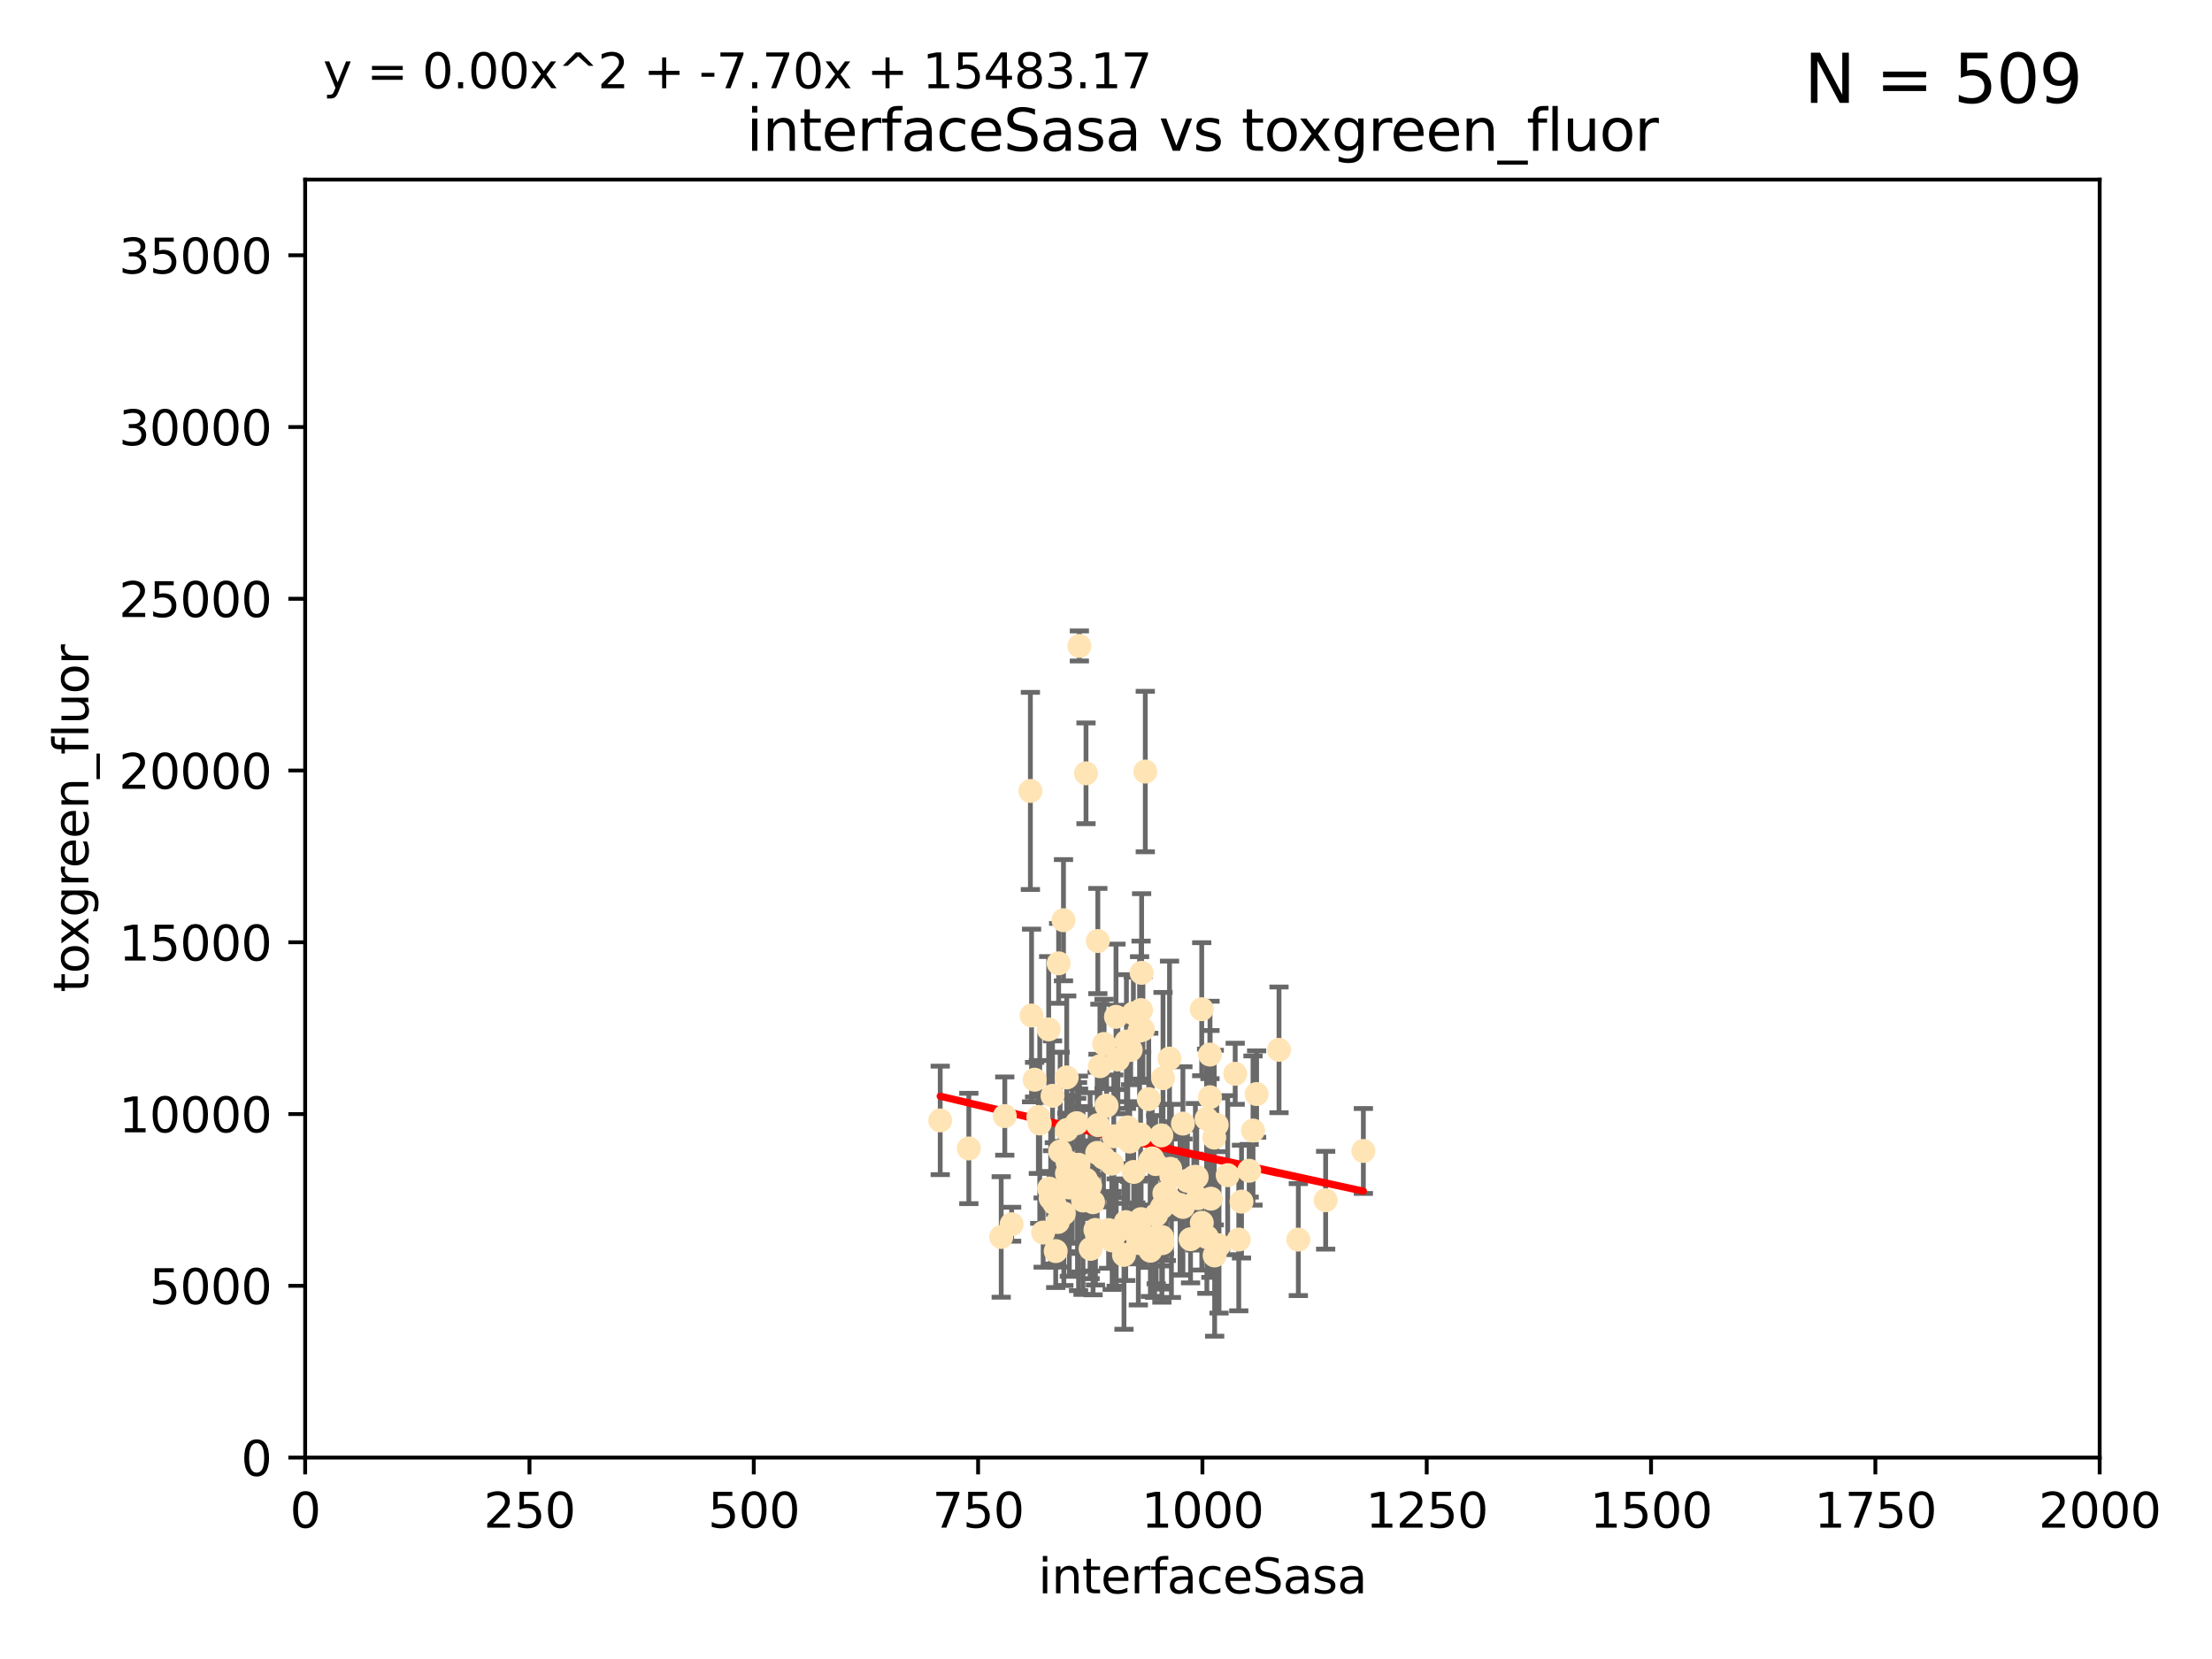 <?xml version="1.0" encoding="utf-8" standalone="no"?>
<!DOCTYPE svg PUBLIC "-//W3C//DTD SVG 1.1//EN"
  "http://www.w3.org/Graphics/SVG/1.1/DTD/svg11.dtd">
<svg xmlns:xlink="http://www.w3.org/1999/xlink" width="460.8pt" height="345.6pt" viewBox="0 0 460.8 345.6" xmlns="http://www.w3.org/2000/svg" version="1.1">
 <defs>
  <style type="text/css">*{stroke-linejoin: round; stroke-linecap: butt}</style>
 </defs>
 <g id="figure_1">
  <g id="patch_1">
   <path d="M 0 345.6 
L 460.8 345.6 
L 460.8 0 
L 0 0 
z
" style="fill: #ffffff"/>
  </g>
  <g id="axes_1">
   <g id="patch_2">
    <path d="M 63.571 303.64 
L 437.4 303.64 
L 437.4 37.411 
L 63.571 37.411 
z
" style="fill: #ffffff"/>
   </g>
   <g id="PathCollection_1">
    <defs>
     <path id="md25e4cb786" d="M 0 1.118 
C 0.297 1.118 0.581 1 0.791 0.791 
C 1 0.581 1.118 0.297 1.118 0 
C 1.118 -0.297 1 -0.581 0.791 -0.791 
C 0.581 -1 0.297 -1.118 0 -1.118 
C -0.297 -1.118 -0.581 -1 -0.791 -0.791 
C -1 -0.581 -1.118 -0.297 -1.118 0 
C -1.118 0.297 -1 0.581 -0.791 0.791 
C -0.581 1 -0.297 1.118 0 1.118 
z
" style="stroke: #ffe4b5"/>
    </defs>
    <g clip-path="url(#pf6751ab162)">
     <use xlink:href="#md25e4cb786" x="251.357" y="233.074" style="fill: #ffe4b5; stroke: #ffe4b5"/>
     <use xlink:href="#md25e4cb786" x="230.944" y="256.246" style="fill: #ffe4b5; stroke: #ffe4b5"/>
     <use xlink:href="#md25e4cb786" x="257.317" y="223.69" style="fill: #ffe4b5; stroke: #ffe4b5"/>
     <use xlink:href="#md25e4cb786" x="253.473" y="234.314" style="fill: #ffe4b5; stroke: #ffe4b5"/>
     <use xlink:href="#md25e4cb786" x="249.544" y="249.604" style="fill: #ffe4b5; stroke: #ffe4b5"/>
     <use xlink:href="#md25e4cb786" x="284.016" y="239.766" style="fill: #ffe4b5; stroke: #ffe4b5"/>
     <use xlink:href="#md25e4cb786" x="224.852" y="134.565" style="fill: #ffe4b5; stroke: #ffe4b5"/>
     <use xlink:href="#md25e4cb786" x="229.134" y="222.113" style="fill: #ffe4b5; stroke: #ffe4b5"/>
     <use xlink:href="#md25e4cb786" x="242.043" y="258.265" style="fill: #ffe4b5; stroke: #ffe4b5"/>
     <use xlink:href="#md25e4cb786" x="252.951" y="236.981" style="fill: #ffe4b5; stroke: #ffe4b5"/>
     <use xlink:href="#md25e4cb786" x="226.235" y="161.097" style="fill: #ffe4b5; stroke: #ffe4b5"/>
     <use xlink:href="#md25e4cb786" x="266.441" y="218.702" style="fill: #ffe4b5; stroke: #ffe4b5"/>
     <use xlink:href="#md25e4cb786" x="248.013" y="258.152" style="fill: #ffe4b5; stroke: #ffe4b5"/>
     <use xlink:href="#md25e4cb786" x="221.544" y="191.695" style="fill: #ffe4b5; stroke: #ffe4b5"/>
     <use xlink:href="#md25e4cb786" x="240.747" y="242.498" style="fill: #ffe4b5; stroke: #ffe4b5"/>
     <use xlink:href="#md25e4cb786" x="250.342" y="210.238" style="fill: #ffe4b5; stroke: #ffe4b5"/>
     <use xlink:href="#md25e4cb786" x="261.026" y="235.509" style="fill: #ffe4b5; stroke: #ffe4b5"/>
     <use xlink:href="#md25e4cb786" x="252.056" y="219.69" style="fill: #ffe4b5; stroke: #ffe4b5"/>
     <use xlink:href="#md25e4cb786" x="224.663" y="242.636" style="fill: #ffe4b5; stroke: #ffe4b5"/>
     <use xlink:href="#md25e4cb786" x="258.058" y="258.219" style="fill: #ffe4b5; stroke: #ffe4b5"/>
     <use xlink:href="#md25e4cb786" x="249.299" y="245.211" style="fill: #ffe4b5; stroke: #ffe4b5"/>
     <use xlink:href="#md25e4cb786" x="244.02" y="245.001" style="fill: #ffe4b5; stroke: #ffe4b5"/>
     <use xlink:href="#md25e4cb786" x="250.357" y="254.729" style="fill: #ffe4b5; stroke: #ffe4b5"/>
     <use xlink:href="#md25e4cb786" x="234.146" y="261.416" style="fill: #ffe4b5; stroke: #ffe4b5"/>
     <use xlink:href="#md25e4cb786" x="223.385" y="242.564" style="fill: #ffe4b5; stroke: #ffe4b5"/>
     <use xlink:href="#md25e4cb786" x="242.065" y="257.71" style="fill: #ffe4b5; stroke: #ffe4b5"/>
     <use xlink:href="#md25e4cb786" x="229.876" y="241.16" style="fill: #ffe4b5; stroke: #ffe4b5"/>
     <use xlink:href="#md25e4cb786" x="253.945" y="259.409" style="fill: #ffe4b5; stroke: #ffe4b5"/>
     <use xlink:href="#md25e4cb786" x="237.712" y="253.969" style="fill: #ffe4b5; stroke: #ffe4b5"/>
     <use xlink:href="#md25e4cb786" x="222.376" y="242.059" style="fill: #ffe4b5; stroke: #ffe4b5"/>
     <use xlink:href="#md25e4cb786" x="270.467" y="258.231" style="fill: #ffe4b5; stroke: #ffe4b5"/>
     <use xlink:href="#md25e4cb786" x="219.634" y="250.674" style="fill: #ffe4b5; stroke: #ffe4b5"/>
     <use xlink:href="#md25e4cb786" x="236.108" y="211.111" style="fill: #ffe4b5; stroke: #ffe4b5"/>
     <use xlink:href="#md25e4cb786" x="234.932" y="234.855" style="fill: #ffe4b5; stroke: #ffe4b5"/>
     <use xlink:href="#md25e4cb786" x="216.31" y="232.685" style="fill: #ffe4b5; stroke: #ffe4b5"/>
     <use xlink:href="#md25e4cb786" x="240.856" y="253.087" style="fill: #ffe4b5; stroke: #ffe4b5"/>
     <use xlink:href="#md25e4cb786" x="225.615" y="250.084" style="fill: #ffe4b5; stroke: #ffe4b5"/>
     <use xlink:href="#md25e4cb786" x="227.705" y="250.441" style="fill: #ffe4b5; stroke: #ffe4b5"/>
     <use xlink:href="#md25e4cb786" x="235.338" y="237.812" style="fill: #ffe4b5; stroke: #ffe4b5"/>
     <use xlink:href="#md25e4cb786" x="214.893" y="211.549" style="fill: #ffe4b5; stroke: #ffe4b5"/>
     <use xlink:href="#md25e4cb786" x="251.411" y="257.713" style="fill: #ffe4b5; stroke: #ffe4b5"/>
     <use xlink:href="#md25e4cb786" x="237.138" y="256.369" style="fill: #ffe4b5; stroke: #ffe4b5"/>
     <use xlink:href="#md25e4cb786" x="228.699" y="196.034" style="fill: #ffe4b5; stroke: #ffe4b5"/>
     <use xlink:href="#md25e4cb786" x="220.37" y="254.565" style="fill: #ffe4b5; stroke: #ffe4b5"/>
     <use xlink:href="#md25e4cb786" x="221.615" y="252.791" style="fill: #ffe4b5; stroke: #ffe4b5"/>
     <use xlink:href="#md25e4cb786" x="232.527" y="256.759" style="fill: #ffe4b5; stroke: #ffe4b5"/>
     <use xlink:href="#md25e4cb786" x="219.263" y="228.277" style="fill: #ffe4b5; stroke: #ffe4b5"/>
     <use xlink:href="#md25e4cb786" x="244.026" y="250.167" style="fill: #ffe4b5; stroke: #ffe4b5"/>
     <use xlink:href="#md25e4cb786" x="247.332" y="245.969" style="fill: #ffe4b5; stroke: #ffe4b5"/>
     <use xlink:href="#md25e4cb786" x="253.033" y="261.531" style="fill: #ffe4b5; stroke: #ffe4b5"/>
     <use xlink:href="#md25e4cb786" x="242.979" y="248.793" style="fill: #ffe4b5; stroke: #ffe4b5"/>
     <use xlink:href="#md25e4cb786" x="227.196" y="260.159" style="fill: #ffe4b5; stroke: #ffe4b5"/>
     <use xlink:href="#md25e4cb786" x="260.224" y="243.889" style="fill: #ffe4b5; stroke: #ffe4b5"/>
     <use xlink:href="#md25e4cb786" x="242.278" y="224.591" style="fill: #ffe4b5; stroke: #ffe4b5"/>
     <use xlink:href="#md25e4cb786" x="226.226" y="245.741" style="fill: #ffe4b5; stroke: #ffe4b5"/>
     <use xlink:href="#md25e4cb786" x="234.51" y="254.587" style="fill: #ffe4b5; stroke: #ffe4b5"/>
     <use xlink:href="#md25e4cb786" x="224.465" y="245.241" style="fill: #ffe4b5; stroke: #ffe4b5"/>
     <use xlink:href="#md25e4cb786" x="222.712" y="247.358" style="fill: #ffe4b5; stroke: #ffe4b5"/>
     <use xlink:href="#md25e4cb786" x="237.605" y="236.351" style="fill: #ffe4b5; stroke: #ffe4b5"/>
     <use xlink:href="#md25e4cb786" x="252.25" y="249.706" style="fill: #ffe4b5; stroke: #ffe4b5"/>
     <use xlink:href="#md25e4cb786" x="209.316" y="232.498" style="fill: #ffe4b5; stroke: #ffe4b5"/>
     <use xlink:href="#md25e4cb786" x="222.761" y="247.3" style="fill: #ffe4b5; stroke: #ffe4b5"/>
     <use xlink:href="#md25e4cb786" x="261.777" y="227.909" style="fill: #ffe4b5; stroke: #ffe4b5"/>
     <use xlink:href="#md25e4cb786" x="241.932" y="236.526" style="fill: #ffe4b5; stroke: #ffe4b5"/>
     <use xlink:href="#md25e4cb786" x="243.633" y="220.521" style="fill: #ffe4b5; stroke: #ffe4b5"/>
     <use xlink:href="#md25e4cb786" x="218.877" y="249.62" style="fill: #ffe4b5; stroke: #ffe4b5"/>
     <use xlink:href="#md25e4cb786" x="258.628" y="250.317" style="fill: #ffe4b5; stroke: #ffe4b5"/>
     <use xlink:href="#md25e4cb786" x="239.648" y="260.545" style="fill: #ffe4b5; stroke: #ffe4b5"/>
     <use xlink:href="#md25e4cb786" x="230.005" y="217.472" style="fill: #ffe4b5; stroke: #ffe4b5"/>
     <use xlink:href="#md25e4cb786" x="235.544" y="218.71" style="fill: #ffe4b5; stroke: #ffe4b5"/>
     <use xlink:href="#md25e4cb786" x="231.609" y="242.413" style="fill: #ffe4b5; stroke: #ffe4b5"/>
     <use xlink:href="#md25e4cb786" x="216.6" y="234.043" style="fill: #ffe4b5; stroke: #ffe4b5"/>
     <use xlink:href="#md25e4cb786" x="238.682" y="257.919" style="fill: #ffe4b5; stroke: #ffe4b5"/>
     <use xlink:href="#md25e4cb786" x="255.751" y="244.811" style="fill: #ffe4b5; stroke: #ffe4b5"/>
     <use xlink:href="#md25e4cb786" x="222.232" y="235.4" style="fill: #ffe4b5; stroke: #ffe4b5"/>
     <use xlink:href="#md25e4cb786" x="246.422" y="234.064" style="fill: #ffe4b5; stroke: #ffe4b5"/>
     <use xlink:href="#md25e4cb786" x="252.065" y="228.571" style="fill: #ffe4b5; stroke: #ffe4b5"/>
     <use xlink:href="#md25e4cb786" x="218.46" y="214.438" style="fill: #ffe4b5; stroke: #ffe4b5"/>
     <use xlink:href="#md25e4cb786" x="237.822" y="202.659" style="fill: #ffe4b5; stroke: #ffe4b5"/>
     <use xlink:href="#md25e4cb786" x="242.043" y="251.492" style="fill: #ffe4b5; stroke: #ffe4b5"/>
     <use xlink:href="#md25e4cb786" x="220.534" y="200.681" style="fill: #ffe4b5; stroke: #ffe4b5"/>
     <use xlink:href="#md25e4cb786" x="220.848" y="239.869" style="fill: #ffe4b5; stroke: #ffe4b5"/>
     <use xlink:href="#md25e4cb786" x="276.158" y="250.031" style="fill: #ffe4b5; stroke: #ffe4b5"/>
     <use xlink:href="#md25e4cb786" x="243.775" y="243.48" style="fill: #ffe4b5; stroke: #ffe4b5"/>
     <use xlink:href="#md25e4cb786" x="219.925" y="260.625" style="fill: #ffe4b5; stroke: #ffe4b5"/>
     <use xlink:href="#md25e4cb786" x="234.656" y="216.977" style="fill: #ffe4b5; stroke: #ffe4b5"/>
     <use xlink:href="#md25e4cb786" x="231.686" y="258.402" style="fill: #ffe4b5; stroke: #ffe4b5"/>
     <use xlink:href="#md25e4cb786" x="240.026" y="241.323" style="fill: #ffe4b5; stroke: #ffe4b5"/>
     <use xlink:href="#md25e4cb786" x="214.649" y="164.766" style="fill: #ffe4b5; stroke: #ffe4b5"/>
     <use xlink:href="#md25e4cb786" x="195.864" y="233.402" style="fill: #ffe4b5; stroke: #ffe4b5"/>
     <use xlink:href="#md25e4cb786" x="242.568" y="248.598" style="fill: #ffe4b5; stroke: #ffe4b5"/>
     <use xlink:href="#md25e4cb786" x="245.83" y="251.005" style="fill: #ffe4b5; stroke: #ffe4b5"/>
     <use xlink:href="#md25e4cb786" x="232.022" y="236.709" style="fill: #ffe4b5; stroke: #ffe4b5"/>
     <use xlink:href="#md25e4cb786" x="249.02" y="245.145" style="fill: #ffe4b5; stroke: #ffe4b5"/>
     <use xlink:href="#md25e4cb786" x="215.523" y="224.922" style="fill: #ffe4b5; stroke: #ffe4b5"/>
     <use xlink:href="#md25e4cb786" x="237.136" y="258.942" style="fill: #ffe4b5; stroke: #ffe4b5"/>
     <use xlink:href="#md25e4cb786" x="239.303" y="228.966" style="fill: #ffe4b5; stroke: #ffe4b5"/>
     <use xlink:href="#md25e4cb786" x="222.217" y="224.44" style="fill: #ffe4b5; stroke: #ffe4b5"/>
     <use xlink:href="#md25e4cb786" x="228.733" y="234.377" style="fill: #ffe4b5; stroke: #ffe4b5"/>
     <use xlink:href="#md25e4cb786" x="240.525" y="257.851" style="fill: #ffe4b5; stroke: #ffe4b5"/>
     <use xlink:href="#md25e4cb786" x="232.884" y="220.714" style="fill: #ffe4b5; stroke: #ffe4b5"/>
     <use xlink:href="#md25e4cb786" x="242.155" y="258.972" style="fill: #ffe4b5; stroke: #ffe4b5"/>
     <use xlink:href="#md25e4cb786" x="228.2" y="256.215" style="fill: #ffe4b5; stroke: #ffe4b5"/>
     <use xlink:href="#md25e4cb786" x="237.704" y="210.418" style="fill: #ffe4b5; stroke: #ffe4b5"/>
     <use xlink:href="#md25e4cb786" x="218.555" y="247.597" style="fill: #ffe4b5; stroke: #ffe4b5"/>
     <use xlink:href="#md25e4cb786" x="217.308" y="256.763" style="fill: #ffe4b5; stroke: #ffe4b5"/>
     <use xlink:href="#md25e4cb786" x="236.172" y="244.142" style="fill: #ffe4b5; stroke: #ffe4b5"/>
     <use xlink:href="#md25e4cb786" x="208.57" y="257.675" style="fill: #ffe4b5; stroke: #ffe4b5"/>
     <use xlink:href="#md25e4cb786" x="224.299" y="233.977" style="fill: #ffe4b5; stroke: #ffe4b5"/>
     <use xlink:href="#md25e4cb786" x="235.708" y="255.729" style="fill: #ffe4b5; stroke: #ffe4b5"/>
     <use xlink:href="#md25e4cb786" x="238.091" y="214.469" style="fill: #ffe4b5; stroke: #ffe4b5"/>
     <use xlink:href="#md25e4cb786" x="232.48" y="211.823" style="fill: #ffe4b5; stroke: #ffe4b5"/>
     <use xlink:href="#md25e4cb786" x="227.093" y="247" style="fill: #ffe4b5; stroke: #ffe4b5"/>
     <use xlink:href="#md25e4cb786" x="230.523" y="230.323" style="fill: #ffe4b5; stroke: #ffe4b5"/>
     <use xlink:href="#md25e4cb786" x="201.826" y="239.247" style="fill: #ffe4b5; stroke: #ffe4b5"/>
     <use xlink:href="#md25e4cb786" x="210.744" y="255.031" style="fill: #ffe4b5; stroke: #ffe4b5"/>
     <use xlink:href="#md25e4cb786" x="238.585" y="160.728" style="fill: #ffe4b5; stroke: #ffe4b5"/>
     <use xlink:href="#md25e4cb786" x="248.697" y="245.211" style="fill: #ffe4b5; stroke: #ffe4b5"/>
     <use xlink:href="#md25e4cb786" x="236.603" y="256.933" style="fill: #ffe4b5; stroke: #ffe4b5"/>
     <use xlink:href="#md25e4cb786" x="237.392" y="214.706" style="fill: #ffe4b5; stroke: #ffe4b5"/>
     <use xlink:href="#md25e4cb786" x="246.431" y="251.422" style="fill: #ffe4b5; stroke: #ffe4b5"/>
     <use xlink:href="#md25e4cb786" x="224.686" y="247.86" style="fill: #ffe4b5; stroke: #ffe4b5"/>
     <use xlink:href="#md25e4cb786" x="239.6" y="241.85" style="fill: #ffe4b5; stroke: #ffe4b5"/>
     <use xlink:href="#md25e4cb786" x="222.265" y="244.466" style="fill: #ffe4b5; stroke: #ffe4b5"/>
     <use xlink:href="#md25e4cb786" x="228.566" y="240.168" style="fill: #ffe4b5; stroke: #ffe4b5"/>
    </g>
   </g>
   <g id="matplotlib.axis_1">
    <g id="xtick_1">
     <g id="line2d_1">
      <defs>
       <path id="m619a8181ae" d="M 0 0 
L 0 3.5 
" style="stroke: #000000; stroke-width: 0.8"/>
      </defs>
      <g>
       <use xlink:href="#m619a8181ae" x="63.571" y="303.64" style="stroke: #000000; stroke-width: 0.8"/>
      </g>
     </g>
     <g id="text_1">
      <!-- 0 -->
      <g transform="translate(60.39 318.238)scale(0.1 -0.1)">
       <defs>
        <path id="DejaVuSans-30" d="M 2034 4250 
Q 1547 4250 1301 3770 
Q 1056 3291 1056 2328 
Q 1056 1369 1301 889 
Q 1547 409 2034 409 
Q 2525 409 2770 889 
Q 3016 1369 3016 2328 
Q 3016 3291 2770 3770 
Q 2525 4250 2034 4250 
z
M 2034 4750 
Q 2819 4750 3233 4129 
Q 3647 3509 3647 2328 
Q 3647 1150 3233 529 
Q 2819 -91 2034 -91 
Q 1250 -91 836 529 
Q 422 1150 422 2328 
Q 422 3509 836 4129 
Q 1250 4750 2034 4750 
z
" transform="scale(0.016)"/>
       </defs>
       <use xlink:href="#DejaVuSans-30"/>
      </g>
     </g>
    </g>
    <g id="xtick_2">
     <g id="line2d_2">
      <g>
       <use xlink:href="#m619a8181ae" x="110.3" y="303.64" style="stroke: #000000; stroke-width: 0.8"/>
      </g>
     </g>
     <g id="text_2">
      <!-- 250 -->
      <g transform="translate(100.756 318.238)scale(0.1 -0.1)">
       <defs>
        <path id="DejaVuSans-32" d="M 1228 531 
L 3431 531 
L 3431 0 
L 469 0 
L 469 531 
Q 828 903 1448 1529 
Q 2069 2156 2228 2338 
Q 2531 2678 2651 2914 
Q 2772 3150 2772 3378 
Q 2772 3750 2511 3984 
Q 2250 4219 1831 4219 
Q 1534 4219 1204 4116 
Q 875 4013 500 3803 
L 500 4441 
Q 881 4594 1212 4672 
Q 1544 4750 1819 4750 
Q 2544 4750 2975 4387 
Q 3406 4025 3406 3419 
Q 3406 3131 3298 2873 
Q 3191 2616 2906 2266 
Q 2828 2175 2409 1742 
Q 1991 1309 1228 531 
z
" transform="scale(0.016)"/>
        <path id="DejaVuSans-35" d="M 691 4666 
L 3169 4666 
L 3169 4134 
L 1269 4134 
L 1269 2991 
Q 1406 3038 1543 3061 
Q 1681 3084 1819 3084 
Q 2600 3084 3056 2656 
Q 3513 2228 3513 1497 
Q 3513 744 3044 326 
Q 2575 -91 1722 -91 
Q 1428 -91 1123 -41 
Q 819 9 494 109 
L 494 744 
Q 775 591 1075 516 
Q 1375 441 1709 441 
Q 2250 441 2565 725 
Q 2881 1009 2881 1497 
Q 2881 1984 2565 2268 
Q 2250 2553 1709 2553 
Q 1456 2553 1204 2497 
Q 953 2441 691 2322 
L 691 4666 
z
" transform="scale(0.016)"/>
       </defs>
       <use xlink:href="#DejaVuSans-32"/>
       <use xlink:href="#DejaVuSans-35" x="63.623"/>
       <use xlink:href="#DejaVuSans-30" x="127.246"/>
      </g>
     </g>
    </g>
    <g id="xtick_3">
     <g id="line2d_3">
      <g>
       <use xlink:href="#m619a8181ae" x="157.028" y="303.64" style="stroke: #000000; stroke-width: 0.8"/>
      </g>
     </g>
     <g id="text_3">
      <!-- 500 -->
      <g transform="translate(147.485 318.238)scale(0.1 -0.1)">
       <use xlink:href="#DejaVuSans-35"/>
       <use xlink:href="#DejaVuSans-30" x="63.623"/>
       <use xlink:href="#DejaVuSans-30" x="127.246"/>
      </g>
     </g>
    </g>
    <g id="xtick_4">
     <g id="line2d_4">
      <g>
       <use xlink:href="#m619a8181ae" x="203.757" y="303.64" style="stroke: #000000; stroke-width: 0.8"/>
      </g>
     </g>
     <g id="text_4">
      <!-- 750 -->
      <g transform="translate(194.213 318.238)scale(0.1 -0.1)">
       <defs>
        <path id="DejaVuSans-37" d="M 525 4666 
L 3525 4666 
L 3525 4397 
L 1831 0 
L 1172 0 
L 2766 4134 
L 525 4134 
L 525 4666 
z
" transform="scale(0.016)"/>
       </defs>
       <use xlink:href="#DejaVuSans-37"/>
       <use xlink:href="#DejaVuSans-35" x="63.623"/>
       <use xlink:href="#DejaVuSans-30" x="127.246"/>
      </g>
     </g>
    </g>
    <g id="xtick_5">
     <g id="line2d_5">
      <g>
       <use xlink:href="#m619a8181ae" x="250.486" y="303.64" style="stroke: #000000; stroke-width: 0.8"/>
      </g>
     </g>
     <g id="text_5">
      <!-- 1000 -->
      <g transform="translate(237.761 318.238)scale(0.1 -0.1)">
       <defs>
        <path id="DejaVuSans-31" d="M 794 531 
L 1825 531 
L 1825 4091 
L 703 3866 
L 703 4441 
L 1819 4666 
L 2450 4666 
L 2450 531 
L 3481 531 
L 3481 0 
L 794 0 
L 794 531 
z
" transform="scale(0.016)"/>
       </defs>
       <use xlink:href="#DejaVuSans-31"/>
       <use xlink:href="#DejaVuSans-30" x="63.623"/>
       <use xlink:href="#DejaVuSans-30" x="127.246"/>
       <use xlink:href="#DejaVuSans-30" x="190.869"/>
      </g>
     </g>
    </g>
    <g id="xtick_6">
     <g id="line2d_6">
      <g>
       <use xlink:href="#m619a8181ae" x="297.214" y="303.64" style="stroke: #000000; stroke-width: 0.8"/>
      </g>
     </g>
     <g id="text_6">
      <!-- 1250 -->
      <g transform="translate(284.489 318.238)scale(0.1 -0.1)">
       <use xlink:href="#DejaVuSans-31"/>
       <use xlink:href="#DejaVuSans-32" x="63.623"/>
       <use xlink:href="#DejaVuSans-35" x="127.246"/>
       <use xlink:href="#DejaVuSans-30" x="190.869"/>
      </g>
     </g>
    </g>
    <g id="xtick_7">
     <g id="line2d_7">
      <g>
       <use xlink:href="#m619a8181ae" x="343.943" y="303.64" style="stroke: #000000; stroke-width: 0.8"/>
      </g>
     </g>
     <g id="text_7">
      <!-- 1500 -->
      <g transform="translate(331.218 318.238)scale(0.1 -0.1)">
       <use xlink:href="#DejaVuSans-31"/>
       <use xlink:href="#DejaVuSans-35" x="63.623"/>
       <use xlink:href="#DejaVuSans-30" x="127.246"/>
       <use xlink:href="#DejaVuSans-30" x="190.869"/>
      </g>
     </g>
    </g>
    <g id="xtick_8">
     <g id="line2d_8">
      <g>
       <use xlink:href="#m619a8181ae" x="390.671" y="303.64" style="stroke: #000000; stroke-width: 0.8"/>
      </g>
     </g>
     <g id="text_8">
      <!-- 1750 -->
      <g transform="translate(377.946 318.238)scale(0.1 -0.1)">
       <use xlink:href="#DejaVuSans-31"/>
       <use xlink:href="#DejaVuSans-37" x="63.623"/>
       <use xlink:href="#DejaVuSans-35" x="127.246"/>
       <use xlink:href="#DejaVuSans-30" x="190.869"/>
      </g>
     </g>
    </g>
    <g id="xtick_9">
     <g id="line2d_9">
      <g>
       <use xlink:href="#m619a8181ae" x="437.4" y="303.64" style="stroke: #000000; stroke-width: 0.8"/>
      </g>
     </g>
     <g id="text_9">
      <!-- 2000 -->
      <g transform="translate(424.675 318.238)scale(0.1 -0.1)">
       <use xlink:href="#DejaVuSans-32"/>
       <use xlink:href="#DejaVuSans-30" x="63.623"/>
       <use xlink:href="#DejaVuSans-30" x="127.246"/>
       <use xlink:href="#DejaVuSans-30" x="190.869"/>
      </g>
     </g>
    </g>
    <g id="text_10">
     <!-- interfaceSasa -->
     <g transform="translate(216.279 331.917)scale(0.1 -0.1)">
      <defs>
       <path id="DejaVuSans-69" d="M 603 3500 
L 1178 3500 
L 1178 0 
L 603 0 
L 603 3500 
z
M 603 4863 
L 1178 4863 
L 1178 4134 
L 603 4134 
L 603 4863 
z
" transform="scale(0.016)"/>
       <path id="DejaVuSans-6e" d="M 3513 2113 
L 3513 0 
L 2938 0 
L 2938 2094 
Q 2938 2591 2744 2837 
Q 2550 3084 2163 3084 
Q 1697 3084 1428 2787 
Q 1159 2491 1159 1978 
L 1159 0 
L 581 0 
L 581 3500 
L 1159 3500 
L 1159 2956 
Q 1366 3272 1645 3428 
Q 1925 3584 2291 3584 
Q 2894 3584 3203 3211 
Q 3513 2838 3513 2113 
z
" transform="scale(0.016)"/>
       <path id="DejaVuSans-74" d="M 1172 4494 
L 1172 3500 
L 2356 3500 
L 2356 3053 
L 1172 3053 
L 1172 1153 
Q 1172 725 1289 603 
Q 1406 481 1766 481 
L 2356 481 
L 2356 0 
L 1766 0 
Q 1100 0 847 248 
Q 594 497 594 1153 
L 594 3053 
L 172 3053 
L 172 3500 
L 594 3500 
L 594 4494 
L 1172 4494 
z
" transform="scale(0.016)"/>
       <path id="DejaVuSans-65" d="M 3597 1894 
L 3597 1613 
L 953 1613 
Q 991 1019 1311 708 
Q 1631 397 2203 397 
Q 2534 397 2845 478 
Q 3156 559 3463 722 
L 3463 178 
Q 3153 47 2828 -22 
Q 2503 -91 2169 -91 
Q 1331 -91 842 396 
Q 353 884 353 1716 
Q 353 2575 817 3079 
Q 1281 3584 2069 3584 
Q 2775 3584 3186 3129 
Q 3597 2675 3597 1894 
z
M 3022 2063 
Q 3016 2534 2758 2815 
Q 2500 3097 2075 3097 
Q 1594 3097 1305 2825 
Q 1016 2553 972 2059 
L 3022 2063 
z
" transform="scale(0.016)"/>
       <path id="DejaVuSans-72" d="M 2631 2963 
Q 2534 3019 2420 3045 
Q 2306 3072 2169 3072 
Q 1681 3072 1420 2755 
Q 1159 2438 1159 1844 
L 1159 0 
L 581 0 
L 581 3500 
L 1159 3500 
L 1159 2956 
Q 1341 3275 1631 3429 
Q 1922 3584 2338 3584 
Q 2397 3584 2469 3576 
Q 2541 3569 2628 3553 
L 2631 2963 
z
" transform="scale(0.016)"/>
       <path id="DejaVuSans-66" d="M 2375 4863 
L 2375 4384 
L 1825 4384 
Q 1516 4384 1395 4259 
Q 1275 4134 1275 3809 
L 1275 3500 
L 2222 3500 
L 2222 3053 
L 1275 3053 
L 1275 0 
L 697 0 
L 697 3053 
L 147 3053 
L 147 3500 
L 697 3500 
L 697 3744 
Q 697 4328 969 4595 
Q 1241 4863 1831 4863 
L 2375 4863 
z
" transform="scale(0.016)"/>
       <path id="DejaVuSans-61" d="M 2194 1759 
Q 1497 1759 1228 1600 
Q 959 1441 959 1056 
Q 959 750 1161 570 
Q 1363 391 1709 391 
Q 2188 391 2477 730 
Q 2766 1069 2766 1631 
L 2766 1759 
L 2194 1759 
z
M 3341 1997 
L 3341 0 
L 2766 0 
L 2766 531 
Q 2569 213 2275 61 
Q 1981 -91 1556 -91 
Q 1019 -91 701 211 
Q 384 513 384 1019 
Q 384 1609 779 1909 
Q 1175 2209 1959 2209 
L 2766 2209 
L 2766 2266 
Q 2766 2663 2505 2880 
Q 2244 3097 1772 3097 
Q 1472 3097 1187 3025 
Q 903 2953 641 2809 
L 641 3341 
Q 956 3463 1253 3523 
Q 1550 3584 1831 3584 
Q 2591 3584 2966 3190 
Q 3341 2797 3341 1997 
z
" transform="scale(0.016)"/>
       <path id="DejaVuSans-63" d="M 3122 3366 
L 3122 2828 
Q 2878 2963 2633 3030 
Q 2388 3097 2138 3097 
Q 1578 3097 1268 2742 
Q 959 2388 959 1747 
Q 959 1106 1268 751 
Q 1578 397 2138 397 
Q 2388 397 2633 464 
Q 2878 531 3122 666 
L 3122 134 
Q 2881 22 2623 -34 
Q 2366 -91 2075 -91 
Q 1284 -91 818 406 
Q 353 903 353 1747 
Q 353 2603 823 3093 
Q 1294 3584 2113 3584 
Q 2378 3584 2631 3529 
Q 2884 3475 3122 3366 
z
" transform="scale(0.016)"/>
       <path id="DejaVuSans-53" d="M 3425 4513 
L 3425 3897 
Q 3066 4069 2747 4153 
Q 2428 4238 2131 4238 
Q 1616 4238 1336 4038 
Q 1056 3838 1056 3469 
Q 1056 3159 1242 3001 
Q 1428 2844 1947 2747 
L 2328 2669 
Q 3034 2534 3370 2195 
Q 3706 1856 3706 1288 
Q 3706 609 3251 259 
Q 2797 -91 1919 -91 
Q 1588 -91 1214 -16 
Q 841 59 441 206 
L 441 856 
Q 825 641 1194 531 
Q 1563 422 1919 422 
Q 2459 422 2753 634 
Q 3047 847 3047 1241 
Q 3047 1584 2836 1778 
Q 2625 1972 2144 2069 
L 1759 2144 
Q 1053 2284 737 2584 
Q 422 2884 422 3419 
Q 422 4038 858 4394 
Q 1294 4750 2059 4750 
Q 2388 4750 2728 4690 
Q 3069 4631 3425 4513 
z
" transform="scale(0.016)"/>
       <path id="DejaVuSans-73" d="M 2834 3397 
L 2834 2853 
Q 2591 2978 2328 3040 
Q 2066 3103 1784 3103 
Q 1356 3103 1142 2972 
Q 928 2841 928 2578 
Q 928 2378 1081 2264 
Q 1234 2150 1697 2047 
L 1894 2003 
Q 2506 1872 2764 1633 
Q 3022 1394 3022 966 
Q 3022 478 2636 193 
Q 2250 -91 1575 -91 
Q 1294 -91 989 -36 
Q 684 19 347 128 
L 347 722 
Q 666 556 975 473 
Q 1284 391 1588 391 
Q 1994 391 2212 530 
Q 2431 669 2431 922 
Q 2431 1156 2273 1281 
Q 2116 1406 1581 1522 
L 1381 1569 
Q 847 1681 609 1914 
Q 372 2147 372 2553 
Q 372 3047 722 3315 
Q 1072 3584 1716 3584 
Q 2034 3584 2315 3537 
Q 2597 3491 2834 3397 
z
" transform="scale(0.016)"/>
      </defs>
      <use xlink:href="#DejaVuSans-69"/>
      <use xlink:href="#DejaVuSans-6e" x="27.783"/>
      <use xlink:href="#DejaVuSans-74" x="91.162"/>
      <use xlink:href="#DejaVuSans-65" x="130.371"/>
      <use xlink:href="#DejaVuSans-72" x="191.895"/>
      <use xlink:href="#DejaVuSans-66" x="233.008"/>
      <use xlink:href="#DejaVuSans-61" x="268.213"/>
      <use xlink:href="#DejaVuSans-63" x="329.492"/>
      <use xlink:href="#DejaVuSans-65" x="384.473"/>
      <use xlink:href="#DejaVuSans-53" x="445.996"/>
      <use xlink:href="#DejaVuSans-61" x="509.473"/>
      <use xlink:href="#DejaVuSans-73" x="570.752"/>
      <use xlink:href="#DejaVuSans-61" x="622.852"/>
     </g>
    </g>
   </g>
   <g id="matplotlib.axis_2">
    <g id="ytick_1">
     <g id="line2d_10">
      <defs>
       <path id="m4efb191cbe" d="M 0 0 
L -3.5 0 
" style="stroke: #000000; stroke-width: 0.8"/>
      </defs>
      <g>
       <use xlink:href="#m4efb191cbe" x="63.571" y="303.64" style="stroke: #000000; stroke-width: 0.8"/>
      </g>
     </g>
     <g id="text_11">
      <!-- 0 -->
      <g transform="translate(50.209 307.439)scale(0.1 -0.1)">
       <use xlink:href="#DejaVuSans-30"/>
      </g>
     </g>
    </g>
    <g id="ytick_2">
     <g id="line2d_11">
      <g>
       <use xlink:href="#m4efb191cbe" x="63.571" y="267.859" style="stroke: #000000; stroke-width: 0.8"/>
      </g>
     </g>
     <g id="text_12">
      <!-- 5000 -->
      <g transform="translate(31.121 271.658)scale(0.1 -0.1)">
       <use xlink:href="#DejaVuSans-35"/>
       <use xlink:href="#DejaVuSans-30" x="63.623"/>
       <use xlink:href="#DejaVuSans-30" x="127.246"/>
       <use xlink:href="#DejaVuSans-30" x="190.869"/>
      </g>
     </g>
    </g>
    <g id="ytick_3">
     <g id="line2d_12">
      <g>
       <use xlink:href="#m4efb191cbe" x="63.571" y="232.078" style="stroke: #000000; stroke-width: 0.8"/>
      </g>
     </g>
     <g id="text_13">
      <!-- 10000 -->
      <g transform="translate(24.759 235.878)scale(0.1 -0.1)">
       <use xlink:href="#DejaVuSans-31"/>
       <use xlink:href="#DejaVuSans-30" x="63.623"/>
       <use xlink:href="#DejaVuSans-30" x="127.246"/>
       <use xlink:href="#DejaVuSans-30" x="190.869"/>
       <use xlink:href="#DejaVuSans-30" x="254.492"/>
      </g>
     </g>
    </g>
    <g id="ytick_4">
     <g id="line2d_13">
      <g>
       <use xlink:href="#m4efb191cbe" x="63.571" y="196.298" style="stroke: #000000; stroke-width: 0.8"/>
      </g>
     </g>
     <g id="text_14">
      <!-- 15000 -->
      <g transform="translate(24.759 200.097)scale(0.1 -0.1)">
       <use xlink:href="#DejaVuSans-31"/>
       <use xlink:href="#DejaVuSans-35" x="63.623"/>
       <use xlink:href="#DejaVuSans-30" x="127.246"/>
       <use xlink:href="#DejaVuSans-30" x="190.869"/>
       <use xlink:href="#DejaVuSans-30" x="254.492"/>
      </g>
     </g>
    </g>
    <g id="ytick_5">
     <g id="line2d_14">
      <g>
       <use xlink:href="#m4efb191cbe" x="63.571" y="160.517" style="stroke: #000000; stroke-width: 0.8"/>
      </g>
     </g>
     <g id="text_15">
      <!-- 20000 -->
      <g transform="translate(24.759 164.316)scale(0.1 -0.1)">
       <use xlink:href="#DejaVuSans-32"/>
       <use xlink:href="#DejaVuSans-30" x="63.623"/>
       <use xlink:href="#DejaVuSans-30" x="127.246"/>
       <use xlink:href="#DejaVuSans-30" x="190.869"/>
       <use xlink:href="#DejaVuSans-30" x="254.492"/>
      </g>
     </g>
    </g>
    <g id="ytick_6">
     <g id="line2d_15">
      <g>
       <use xlink:href="#m4efb191cbe" x="63.571" y="124.736" style="stroke: #000000; stroke-width: 0.8"/>
      </g>
     </g>
     <g id="text_16">
      <!-- 25000 -->
      <g transform="translate(24.759 128.535)scale(0.1 -0.1)">
       <use xlink:href="#DejaVuSans-32"/>
       <use xlink:href="#DejaVuSans-35" x="63.623"/>
       <use xlink:href="#DejaVuSans-30" x="127.246"/>
       <use xlink:href="#DejaVuSans-30" x="190.869"/>
       <use xlink:href="#DejaVuSans-30" x="254.492"/>
      </g>
     </g>
    </g>
    <g id="ytick_7">
     <g id="line2d_16">
      <g>
       <use xlink:href="#m4efb191cbe" x="63.571" y="88.955" style="stroke: #000000; stroke-width: 0.8"/>
      </g>
     </g>
     <g id="text_17">
      <!-- 30000 -->
      <g transform="translate(24.759 92.754)scale(0.1 -0.1)">
       <defs>
        <path id="DejaVuSans-33" d="M 2597 2516 
Q 3050 2419 3304 2112 
Q 3559 1806 3559 1356 
Q 3559 666 3084 287 
Q 2609 -91 1734 -91 
Q 1441 -91 1130 -33 
Q 819 25 488 141 
L 488 750 
Q 750 597 1062 519 
Q 1375 441 1716 441 
Q 2309 441 2620 675 
Q 2931 909 2931 1356 
Q 2931 1769 2642 2001 
Q 2353 2234 1838 2234 
L 1294 2234 
L 1294 2753 
L 1863 2753 
Q 2328 2753 2575 2939 
Q 2822 3125 2822 3475 
Q 2822 3834 2567 4026 
Q 2313 4219 1838 4219 
Q 1578 4219 1281 4162 
Q 984 4106 628 3988 
L 628 4550 
Q 988 4650 1302 4700 
Q 1616 4750 1894 4750 
Q 2613 4750 3031 4423 
Q 3450 4097 3450 3541 
Q 3450 3153 3228 2886 
Q 3006 2619 2597 2516 
z
" transform="scale(0.016)"/>
       </defs>
       <use xlink:href="#DejaVuSans-33"/>
       <use xlink:href="#DejaVuSans-30" x="63.623"/>
       <use xlink:href="#DejaVuSans-30" x="127.246"/>
       <use xlink:href="#DejaVuSans-30" x="190.869"/>
       <use xlink:href="#DejaVuSans-30" x="254.492"/>
      </g>
     </g>
    </g>
    <g id="ytick_8">
     <g id="line2d_17">
      <g>
       <use xlink:href="#m4efb191cbe" x="63.571" y="53.174" style="stroke: #000000; stroke-width: 0.8"/>
      </g>
     </g>
     <g id="text_18">
      <!-- 35000 -->
      <g transform="translate(24.759 56.974)scale(0.1 -0.1)">
       <use xlink:href="#DejaVuSans-33"/>
       <use xlink:href="#DejaVuSans-35" x="63.623"/>
       <use xlink:href="#DejaVuSans-30" x="127.246"/>
       <use xlink:href="#DejaVuSans-30" x="190.869"/>
       <use xlink:href="#DejaVuSans-30" x="254.492"/>
      </g>
     </g>
    </g>
    <g id="text_19">
     <!-- toxgreen_fluor -->
     <g transform="translate(18.401 206.72)rotate(-90)scale(0.1 -0.1)">
      <defs>
       <path id="DejaVuSans-6f" d="M 1959 3097 
Q 1497 3097 1228 2736 
Q 959 2375 959 1747 
Q 959 1119 1226 758 
Q 1494 397 1959 397 
Q 2419 397 2687 759 
Q 2956 1122 2956 1747 
Q 2956 2369 2687 2733 
Q 2419 3097 1959 3097 
z
M 1959 3584 
Q 2709 3584 3137 3096 
Q 3566 2609 3566 1747 
Q 3566 888 3137 398 
Q 2709 -91 1959 -91 
Q 1206 -91 779 398 
Q 353 888 353 1747 
Q 353 2609 779 3096 
Q 1206 3584 1959 3584 
z
" transform="scale(0.016)"/>
       <path id="DejaVuSans-78" d="M 3513 3500 
L 2247 1797 
L 3578 0 
L 2900 0 
L 1881 1375 
L 863 0 
L 184 0 
L 1544 1831 
L 300 3500 
L 978 3500 
L 1906 2253 
L 2834 3500 
L 3513 3500 
z
" transform="scale(0.016)"/>
       <path id="DejaVuSans-67" d="M 2906 1791 
Q 2906 2416 2648 2759 
Q 2391 3103 1925 3103 
Q 1463 3103 1205 2759 
Q 947 2416 947 1791 
Q 947 1169 1205 825 
Q 1463 481 1925 481 
Q 2391 481 2648 825 
Q 2906 1169 2906 1791 
z
M 3481 434 
Q 3481 -459 3084 -895 
Q 2688 -1331 1869 -1331 
Q 1566 -1331 1297 -1286 
Q 1028 -1241 775 -1147 
L 775 -588 
Q 1028 -725 1275 -790 
Q 1522 -856 1778 -856 
Q 2344 -856 2625 -561 
Q 2906 -266 2906 331 
L 2906 616 
Q 2728 306 2450 153 
Q 2172 0 1784 0 
Q 1141 0 747 490 
Q 353 981 353 1791 
Q 353 2603 747 3093 
Q 1141 3584 1784 3584 
Q 2172 3584 2450 3431 
Q 2728 3278 2906 2969 
L 2906 3500 
L 3481 3500 
L 3481 434 
z
" transform="scale(0.016)"/>
       <path id="DejaVuSans-5f" d="M 3263 -1063 
L 3263 -1509 
L -63 -1509 
L -63 -1063 
L 3263 -1063 
z
" transform="scale(0.016)"/>
       <path id="DejaVuSans-6c" d="M 603 4863 
L 1178 4863 
L 1178 0 
L 603 0 
L 603 4863 
z
" transform="scale(0.016)"/>
       <path id="DejaVuSans-75" d="M 544 1381 
L 544 3500 
L 1119 3500 
L 1119 1403 
Q 1119 906 1312 657 
Q 1506 409 1894 409 
Q 2359 409 2629 706 
Q 2900 1003 2900 1516 
L 2900 3500 
L 3475 3500 
L 3475 0 
L 2900 0 
L 2900 538 
Q 2691 219 2414 64 
Q 2138 -91 1772 -91 
Q 1169 -91 856 284 
Q 544 659 544 1381 
z
M 1991 3584 
L 1991 3584 
z
" transform="scale(0.016)"/>
      </defs>
      <use xlink:href="#DejaVuSans-74"/>
      <use xlink:href="#DejaVuSans-6f" x="39.209"/>
      <use xlink:href="#DejaVuSans-78" x="97.266"/>
      <use xlink:href="#DejaVuSans-67" x="156.445"/>
      <use xlink:href="#DejaVuSans-72" x="219.922"/>
      <use xlink:href="#DejaVuSans-65" x="258.785"/>
      <use xlink:href="#DejaVuSans-65" x="320.309"/>
      <use xlink:href="#DejaVuSans-6e" x="381.832"/>
      <use xlink:href="#DejaVuSans-5f" x="445.211"/>
      <use xlink:href="#DejaVuSans-66" x="495.211"/>
      <use xlink:href="#DejaVuSans-6c" x="530.416"/>
      <use xlink:href="#DejaVuSans-75" x="558.199"/>
      <use xlink:href="#DejaVuSans-6f" x="621.578"/>
      <use xlink:href="#DejaVuSans-72" x="682.76"/>
     </g>
    </g>
   </g>
   <g id="LineCollection_1">
    <path d="M 251.357 247.599 
L 251.357 218.549 
" clip-path="url(#pf6751ab162)" style="fill: none; stroke: #696969"/>
    <path d="M 230.944 264.202 
L 230.944 248.289 
" clip-path="url(#pf6751ab162)" style="fill: none; stroke: #696969"/>
    <path d="M 257.317 230.053 
L 257.317 217.327 
" clip-path="url(#pf6751ab162)" style="fill: none; stroke: #696969"/>
    <path d="M 253.473 239.92 
L 253.473 228.708 
" clip-path="url(#pf6751ab162)" style="fill: none; stroke: #696969"/>
    <path d="M 249.544 255.034 
L 249.544 244.175 
" clip-path="url(#pf6751ab162)" style="fill: none; stroke: #696969"/>
    <path d="M 284.016 248.613 
L 284.016 230.919 
" clip-path="url(#pf6751ab162)" style="fill: none; stroke: #696969"/>
    <path d="M 224.852 137.697 
L 224.852 131.433 
" clip-path="url(#pf6751ab162)" style="fill: none; stroke: #696969"/>
    <path d="M 229.134 235.033 
L 229.134 209.192 
" clip-path="url(#pf6751ab162)" style="fill: none; stroke: #696969"/>
    <path d="M 242.043 271.278 
L 242.043 245.253 
" clip-path="url(#pf6751ab162)" style="fill: none; stroke: #696969"/>
    <path d="M 252.951 255.17 
L 252.951 218.793 
" clip-path="url(#pf6751ab162)" style="fill: none; stroke: #696969"/>
    <path d="M 226.235 171.591 
L 226.235 150.602 
" clip-path="url(#pf6751ab162)" style="fill: none; stroke: #696969"/>
    <path d="M 266.441 231.795 
L 266.441 205.61 
" clip-path="url(#pf6751ab162)" style="fill: none; stroke: #696969"/>
    <path d="M 248.013 267.242 
L 248.013 249.062 
" clip-path="url(#pf6751ab162)" style="fill: none; stroke: #696969"/>
    <path d="M 221.544 204.322 
L 221.544 179.068 
" clip-path="url(#pf6751ab162)" style="fill: none; stroke: #696969"/>
    <path d="M 240.747 252.591 
L 240.747 232.404 
" clip-path="url(#pf6751ab162)" style="fill: none; stroke: #696969"/>
    <path d="M 250.342 224.095 
L 250.342 196.38 
" clip-path="url(#pf6751ab162)" style="fill: none; stroke: #696969"/>
    <path d="M 261.026 251.043 
L 261.026 219.975 
" clip-path="url(#pf6751ab162)" style="fill: none; stroke: #696969"/>
    <path d="M 252.056 224.703 
L 252.056 214.677 
" clip-path="url(#pf6751ab162)" style="fill: none; stroke: #696969"/>
    <path d="M 224.663 261.106 
L 224.663 224.167 
" clip-path="url(#pf6751ab162)" style="fill: none; stroke: #696969"/>
    <path d="M 258.058 273.064 
L 258.058 243.374 
" clip-path="url(#pf6751ab162)" style="fill: none; stroke: #696969"/>
    <path d="M 249.299 255.753 
L 249.299 234.668 
" clip-path="url(#pf6751ab162)" style="fill: none; stroke: #696969"/>
    <path d="M 244.02 253.915 
L 244.02 236.086 
" clip-path="url(#pf6751ab162)" style="fill: none; stroke: #696969"/>
    <path d="M 250.357 264.574 
L 250.357 244.883 
" clip-path="url(#pf6751ab162)" style="fill: none; stroke: #696969"/>
    <path d="M 234.146 276.91 
L 234.146 245.921 
" clip-path="url(#pf6751ab162)" style="fill: none; stroke: #696969"/>
    <path d="M 223.385 258.909 
L 223.385 226.22 
" clip-path="url(#pf6751ab162)" style="fill: none; stroke: #696969"/>
    <path d="M 242.065 268.533 
L 242.065 246.888 
" clip-path="url(#pf6751ab162)" style="fill: none; stroke: #696969"/>
    <path d="M 229.876 251.421 
L 229.876 230.9 
" clip-path="url(#pf6751ab162)" style="fill: none; stroke: #696969"/>
    <path d="M 253.945 273.535 
L 253.945 245.283 
" clip-path="url(#pf6751ab162)" style="fill: none; stroke: #696969"/>
    <path d="M 237.712 262.494 
L 237.712 245.445 
" clip-path="url(#pf6751ab162)" style="fill: none; stroke: #696969"/>
    <path d="M 222.376 251.393 
L 222.376 232.726 
" clip-path="url(#pf6751ab162)" style="fill: none; stroke: #696969"/>
    <path d="M 270.467 269.894 
L 270.467 246.569 
" clip-path="url(#pf6751ab162)" style="fill: none; stroke: #696969"/>
    <path d="M 219.634 263.312 
L 219.634 238.037 
" clip-path="url(#pf6751ab162)" style="fill: none; stroke: #696969"/>
    <path d="M 236.108 218.682 
L 236.108 203.541 
" clip-path="url(#pf6751ab162)" style="fill: none; stroke: #696969"/>
    <path d="M 234.932 250.697 
L 234.932 219.014 
" clip-path="url(#pf6751ab162)" style="fill: none; stroke: #696969"/>
    <path d="M 216.31 244.45 
L 216.31 220.919 
" clip-path="url(#pf6751ab162)" style="fill: none; stroke: #696969"/>
    <path d="M 240.856 267.436 
L 240.856 238.738 
" clip-path="url(#pf6751ab162)" style="fill: none; stroke: #696969"/>
    <path d="M 225.615 269.65 
L 225.615 230.518 
" clip-path="url(#pf6751ab162)" style="fill: none; stroke: #696969"/>
    <path d="M 227.705 269.732 
L 227.705 231.151 
" clip-path="url(#pf6751ab162)" style="fill: none; stroke: #696969"/>
    <path d="M 235.338 246.131 
L 235.338 229.493 
" clip-path="url(#pf6751ab162)" style="fill: none; stroke: #696969"/>
    <path d="M 214.893 229.537 
L 214.893 193.562 
" clip-path="url(#pf6751ab162)" style="fill: none; stroke: #696969"/>
    <path d="M 251.411 269.427 
L 251.411 245.998 
" clip-path="url(#pf6751ab162)" style="fill: none; stroke: #696969"/>
    <path d="M 237.138 261.306 
L 237.138 251.433 
" clip-path="url(#pf6751ab162)" style="fill: none; stroke: #696969"/>
    <path d="M 228.699 206.993 
L 228.699 185.076 
" clip-path="url(#pf6751ab162)" style="fill: none; stroke: #696969"/>
    <path d="M 220.37 263.935 
L 220.37 245.195 
" clip-path="url(#pf6751ab162)" style="fill: none; stroke: #696969"/>
    <path d="M 221.615 267.791 
L 221.615 237.791 
" clip-path="url(#pf6751ab162)" style="fill: none; stroke: #696969"/>
    <path d="M 232.527 267.931 
L 232.527 245.586 
" clip-path="url(#pf6751ab162)" style="fill: none; stroke: #696969"/>
    <path d="M 219.263 239.72 
L 219.263 216.833 
" clip-path="url(#pf6751ab162)" style="fill: none; stroke: #696969"/>
    <path d="M 244.026 270.287 
L 244.026 230.047 
" clip-path="url(#pf6751ab162)" style="fill: none; stroke: #696969"/>
    <path d="M 247.332 256.635 
L 247.332 235.304 
" clip-path="url(#pf6751ab162)" style="fill: none; stroke: #696969"/>
    <path d="M 253.033 278.357 
L 253.033 244.706 
" clip-path="url(#pf6751ab162)" style="fill: none; stroke: #696969"/>
    <path d="M 242.979 262.592 
L 242.979 234.994 
" clip-path="url(#pf6751ab162)" style="fill: none; stroke: #696969"/>
    <path d="M 227.196 264.765 
L 227.196 255.552 
" clip-path="url(#pf6751ab162)" style="fill: none; stroke: #696969"/>
    <path d="M 260.224 249.373 
L 260.224 238.405 
" clip-path="url(#pf6751ab162)" style="fill: none; stroke: #696969"/>
    <path d="M 242.278 242.441 
L 242.278 206.741 
" clip-path="url(#pf6751ab162)" style="fill: none; stroke: #696969"/>
    <path d="M 226.226 253.843 
L 226.226 237.639 
" clip-path="url(#pf6751ab162)" style="fill: none; stroke: #696969"/>
    <path d="M 234.51 266.756 
L 234.51 242.418 
" clip-path="url(#pf6751ab162)" style="fill: none; stroke: #696969"/>
    <path d="M 224.465 264.966 
L 224.465 225.515 
" clip-path="url(#pf6751ab162)" style="fill: none; stroke: #696969"/>
    <path d="M 222.712 258.962 
L 222.712 235.755 
" clip-path="url(#pf6751ab162)" style="fill: none; stroke: #696969"/>
    <path d="M 237.605 242.714 
L 237.605 229.988 
" clip-path="url(#pf6751ab162)" style="fill: none; stroke: #696969"/>
    <path d="M 252.25 266.104 
L 252.25 233.308 
" clip-path="url(#pf6751ab162)" style="fill: none; stroke: #696969"/>
    <path d="M 209.316 240.649 
L 209.316 224.347 
" clip-path="url(#pf6751ab162)" style="fill: none; stroke: #696969"/>
    <path d="M 222.761 265.874 
L 222.761 228.725 
" clip-path="url(#pf6751ab162)" style="fill: none; stroke: #696969"/>
    <path d="M 261.777 236.905 
L 261.777 218.913 
" clip-path="url(#pf6751ab162)" style="fill: none; stroke: #696969"/>
    <path d="M 241.932 242.985 
L 241.932 230.067 
" clip-path="url(#pf6751ab162)" style="fill: none; stroke: #696969"/>
    <path d="M 243.633 240.826 
L 243.633 200.215 
" clip-path="url(#pf6751ab162)" style="fill: none; stroke: #696969"/>
    <path d="M 218.877 263.899 
L 218.877 235.341 
" clip-path="url(#pf6751ab162)" style="fill: none; stroke: #696969"/>
    <path d="M 258.628 262.066 
L 258.628 238.568 
" clip-path="url(#pf6751ab162)" style="fill: none; stroke: #696969"/>
    <path d="M 239.648 270.07 
L 239.648 251.021 
" clip-path="url(#pf6751ab162)" style="fill: none; stroke: #696969"/>
    <path d="M 230.005 226.781 
L 230.005 208.164 
" clip-path="url(#pf6751ab162)" style="fill: none; stroke: #696969"/>
    <path d="M 235.544 225.957 
L 235.544 211.463 
" clip-path="url(#pf6751ab162)" style="fill: none; stroke: #696969"/>
    <path d="M 231.609 248.908 
L 231.609 235.919 
" clip-path="url(#pf6751ab162)" style="fill: none; stroke: #696969"/>
    <path d="M 216.6 254.843 
L 216.6 213.242 
" clip-path="url(#pf6751ab162)" style="fill: none; stroke: #696969"/>
    <path d="M 238.682 264.01 
L 238.682 251.828 
" clip-path="url(#pf6751ab162)" style="fill: none; stroke: #696969"/>
    <path d="M 255.751 261.376 
L 255.751 228.247 
" clip-path="url(#pf6751ab162)" style="fill: none; stroke: #696969"/>
    <path d="M 222.232 238.896 
L 222.232 231.904 
" clip-path="url(#pf6751ab162)" style="fill: none; stroke: #696969"/>
    <path d="M 246.422 245.904 
L 246.422 222.224 
" clip-path="url(#pf6751ab162)" style="fill: none; stroke: #696969"/>
    <path d="M 252.065 248.572 
L 252.065 208.569 
" clip-path="url(#pf6751ab162)" style="fill: none; stroke: #696969"/>
    <path d="M 218.46 229.612 
L 218.46 199.264 
" clip-path="url(#pf6751ab162)" style="fill: none; stroke: #696969"/>
    <path d="M 237.822 219.15 
L 237.822 186.169 
" clip-path="url(#pf6751ab162)" style="fill: none; stroke: #696969"/>
    <path d="M 242.043 263.714 
L 242.043 239.271 
" clip-path="url(#pf6751ab162)" style="fill: none; stroke: #696969"/>
    <path d="M 220.534 209.001 
L 220.534 192.362 
" clip-path="url(#pf6751ab162)" style="fill: none; stroke: #696969"/>
    <path d="M 220.848 260.546 
L 220.848 219.192 
" clip-path="url(#pf6751ab162)" style="fill: none; stroke: #696969"/>
    <path d="M 276.158 260.217 
L 276.158 239.846 
" clip-path="url(#pf6751ab162)" style="fill: none; stroke: #696969"/>
    <path d="M 243.775 253.28 
L 243.775 233.681 
" clip-path="url(#pf6751ab162)" style="fill: none; stroke: #696969"/>
    <path d="M 219.925 268.214 
L 219.925 253.036 
" clip-path="url(#pf6751ab162)" style="fill: none; stroke: #696969"/>
    <path d="M 234.656 230.911 
L 234.656 203.043 
" clip-path="url(#pf6751ab162)" style="fill: none; stroke: #696969"/>
    <path d="M 231.686 268.607 
L 231.686 248.197 
" clip-path="url(#pf6751ab162)" style="fill: none; stroke: #696969"/>
    <path d="M 240.026 257.613 
L 240.026 225.033 
" clip-path="url(#pf6751ab162)" style="fill: none; stroke: #696969"/>
    <path d="M 214.649 185.301 
L 214.649 144.231 
" clip-path="url(#pf6751ab162)" style="fill: none; stroke: #696969"/>
    <path d="M 195.864 244.7 
L 195.864 222.103 
" clip-path="url(#pf6751ab162)" style="fill: none; stroke: #696969"/>
    <path d="M 242.568 261.139 
L 242.568 236.057 
" clip-path="url(#pf6751ab162)" style="fill: none; stroke: #696969"/>
    <path d="M 245.83 265.594 
L 245.83 236.415 
" clip-path="url(#pf6751ab162)" style="fill: none; stroke: #696969"/>
    <path d="M 232.022 249.484 
L 232.022 223.934 
" clip-path="url(#pf6751ab162)" style="fill: none; stroke: #696969"/>
    <path d="M 249.02 260.408 
L 249.02 229.883 
" clip-path="url(#pf6751ab162)" style="fill: none; stroke: #696969"/>
    <path d="M 215.523 228.532 
L 215.523 221.313 
" clip-path="url(#pf6751ab162)" style="fill: none; stroke: #696969"/>
    <path d="M 237.136 271.847 
L 237.136 246.037 
" clip-path="url(#pf6751ab162)" style="fill: none; stroke: #696969"/>
    <path d="M 239.303 242.686 
L 239.303 215.245 
" clip-path="url(#pf6751ab162)" style="fill: none; stroke: #696969"/>
    <path d="M 222.217 241.41 
L 222.217 207.47 
" clip-path="url(#pf6751ab162)" style="fill: none; stroke: #696969"/>
    <path d="M 228.733 249.14 
L 228.733 219.614 
" clip-path="url(#pf6751ab162)" style="fill: none; stroke: #696969"/>
    <path d="M 240.525 270.263 
L 240.525 245.438 
" clip-path="url(#pf6751ab162)" style="fill: none; stroke: #696969"/>
    <path d="M 232.884 232.022 
L 232.884 209.407 
" clip-path="url(#pf6751ab162)" style="fill: none; stroke: #696969"/>
    <path d="M 242.155 267.918 
L 242.155 250.027 
" clip-path="url(#pf6751ab162)" style="fill: none; stroke: #696969"/>
    <path d="M 228.2 267.687 
L 228.2 244.742 
" clip-path="url(#pf6751ab162)" style="fill: none; stroke: #696969"/>
    <path d="M 237.704 224.792 
L 237.704 196.045 
" clip-path="url(#pf6751ab162)" style="fill: none; stroke: #696969"/>
    <path d="M 218.555 251.162 
L 218.555 244.033 
" clip-path="url(#pf6751ab162)" style="fill: none; stroke: #696969"/>
    <path d="M 217.308 263.973 
L 217.308 249.554 
" clip-path="url(#pf6751ab162)" style="fill: none; stroke: #696969"/>
    <path d="M 236.172 252.984 
L 236.172 235.299 
" clip-path="url(#pf6751ab162)" style="fill: none; stroke: #696969"/>
    <path d="M 208.57 270.23 
L 208.57 245.12 
" clip-path="url(#pf6751ab162)" style="fill: none; stroke: #696969"/>
    <path d="M 224.299 239.156 
L 224.299 228.798 
" clip-path="url(#pf6751ab162)" style="fill: none; stroke: #696969"/>
    <path d="M 235.708 259.687 
L 235.708 251.771 
" clip-path="url(#pf6751ab162)" style="fill: none; stroke: #696969"/>
    <path d="M 238.091 225.487 
L 238.091 203.451 
" clip-path="url(#pf6751ab162)" style="fill: none; stroke: #696969"/>
    <path d="M 232.48 226.97 
L 232.48 196.675 
" clip-path="url(#pf6751ab162)" style="fill: none; stroke: #696969"/>
    <path d="M 227.093 266.368 
L 227.093 227.632 
" clip-path="url(#pf6751ab162)" style="fill: none; stroke: #696969"/>
    <path d="M 230.523 242.709 
L 230.523 217.938 
" clip-path="url(#pf6751ab162)" style="fill: none; stroke: #696969"/>
    <path d="M 201.826 250.743 
L 201.826 227.751 
" clip-path="url(#pf6751ab162)" style="fill: none; stroke: #696969"/>
    <path d="M 210.744 258.565 
L 210.744 251.496 
" clip-path="url(#pf6751ab162)" style="fill: none; stroke: #696969"/>
    <path d="M 238.585 177.447 
L 238.585 144.008 
" clip-path="url(#pf6751ab162)" style="fill: none; stroke: #696969"/>
    <path d="M 248.697 249.997 
L 248.697 240.425 
" clip-path="url(#pf6751ab162)" style="fill: none; stroke: #696969"/>
    <path d="M 236.603 263.286 
L 236.603 250.58 
" clip-path="url(#pf6751ab162)" style="fill: none; stroke: #696969"/>
    <path d="M 237.392 230.12 
L 237.392 199.291 
" clip-path="url(#pf6751ab162)" style="fill: none; stroke: #696969"/>
    <path d="M 246.431 265.566 
L 246.431 237.278 
" clip-path="url(#pf6751ab162)" style="fill: none; stroke: #696969"/>
    <path d="M 224.686 268.866 
L 224.686 226.853 
" clip-path="url(#pf6751ab162)" style="fill: none; stroke: #696969"/>
    <path d="M 239.6 258.767 
L 239.6 224.932 
" clip-path="url(#pf6751ab162)" style="fill: none; stroke: #696969"/>
    <path d="M 222.265 260.757 
L 222.265 228.175 
" clip-path="url(#pf6751ab162)" style="fill: none; stroke: #696969"/>
    <path d="M 228.566 256.97 
L 228.566 223.366 
" clip-path="url(#pf6751ab162)" style="fill: none; stroke: #696969"/>
   </g>
   <g id="line2d_18">
    <defs>
     <path id="m4049f45661" d="M 2 0 
L -2 -0 
" style="stroke: #696969"/>
    </defs>
    <g clip-path="url(#pf6751ab162)">
     <use xlink:href="#m4049f45661" x="251.357" y="247.599" style="fill: #696969; stroke: #696969"/>
     <use xlink:href="#m4049f45661" x="230.944" y="264.202" style="fill: #696969; stroke: #696969"/>
     <use xlink:href="#m4049f45661" x="257.317" y="230.053" style="fill: #696969; stroke: #696969"/>
     <use xlink:href="#m4049f45661" x="253.473" y="239.92" style="fill: #696969; stroke: #696969"/>
     <use xlink:href="#m4049f45661" x="249.544" y="255.034" style="fill: #696969; stroke: #696969"/>
     <use xlink:href="#m4049f45661" x="284.016" y="248.613" style="fill: #696969; stroke: #696969"/>
     <use xlink:href="#m4049f45661" x="224.852" y="137.697" style="fill: #696969; stroke: #696969"/>
     <use xlink:href="#m4049f45661" x="229.134" y="235.033" style="fill: #696969; stroke: #696969"/>
     <use xlink:href="#m4049f45661" x="242.043" y="271.278" style="fill: #696969; stroke: #696969"/>
     <use xlink:href="#m4049f45661" x="252.951" y="255.17" style="fill: #696969; stroke: #696969"/>
     <use xlink:href="#m4049f45661" x="226.235" y="171.591" style="fill: #696969; stroke: #696969"/>
     <use xlink:href="#m4049f45661" x="266.441" y="231.795" style="fill: #696969; stroke: #696969"/>
     <use xlink:href="#m4049f45661" x="248.013" y="267.242" style="fill: #696969; stroke: #696969"/>
     <use xlink:href="#m4049f45661" x="221.544" y="204.322" style="fill: #696969; stroke: #696969"/>
     <use xlink:href="#m4049f45661" x="240.747" y="252.591" style="fill: #696969; stroke: #696969"/>
     <use xlink:href="#m4049f45661" x="250.342" y="224.095" style="fill: #696969; stroke: #696969"/>
     <use xlink:href="#m4049f45661" x="261.026" y="251.043" style="fill: #696969; stroke: #696969"/>
     <use xlink:href="#m4049f45661" x="252.056" y="224.703" style="fill: #696969; stroke: #696969"/>
     <use xlink:href="#m4049f45661" x="224.663" y="261.106" style="fill: #696969; stroke: #696969"/>
     <use xlink:href="#m4049f45661" x="258.058" y="273.064" style="fill: #696969; stroke: #696969"/>
     <use xlink:href="#m4049f45661" x="249.299" y="255.753" style="fill: #696969; stroke: #696969"/>
     <use xlink:href="#m4049f45661" x="244.02" y="253.915" style="fill: #696969; stroke: #696969"/>
     <use xlink:href="#m4049f45661" x="250.357" y="264.574" style="fill: #696969; stroke: #696969"/>
     <use xlink:href="#m4049f45661" x="234.146" y="276.91" style="fill: #696969; stroke: #696969"/>
     <use xlink:href="#m4049f45661" x="223.385" y="258.909" style="fill: #696969; stroke: #696969"/>
     <use xlink:href="#m4049f45661" x="242.065" y="268.533" style="fill: #696969; stroke: #696969"/>
     <use xlink:href="#m4049f45661" x="229.876" y="251.421" style="fill: #696969; stroke: #696969"/>
     <use xlink:href="#m4049f45661" x="253.945" y="273.535" style="fill: #696969; stroke: #696969"/>
     <use xlink:href="#m4049f45661" x="237.712" y="262.494" style="fill: #696969; stroke: #696969"/>
     <use xlink:href="#m4049f45661" x="222.376" y="251.393" style="fill: #696969; stroke: #696969"/>
     <use xlink:href="#m4049f45661" x="270.467" y="269.894" style="fill: #696969; stroke: #696969"/>
     <use xlink:href="#m4049f45661" x="219.634" y="263.312" style="fill: #696969; stroke: #696969"/>
     <use xlink:href="#m4049f45661" x="236.108" y="218.682" style="fill: #696969; stroke: #696969"/>
     <use xlink:href="#m4049f45661" x="234.932" y="250.697" style="fill: #696969; stroke: #696969"/>
     <use xlink:href="#m4049f45661" x="216.31" y="244.45" style="fill: #696969; stroke: #696969"/>
     <use xlink:href="#m4049f45661" x="240.856" y="267.436" style="fill: #696969; stroke: #696969"/>
     <use xlink:href="#m4049f45661" x="225.615" y="269.65" style="fill: #696969; stroke: #696969"/>
     <use xlink:href="#m4049f45661" x="227.705" y="269.732" style="fill: #696969; stroke: #696969"/>
     <use xlink:href="#m4049f45661" x="235.338" y="246.131" style="fill: #696969; stroke: #696969"/>
     <use xlink:href="#m4049f45661" x="214.893" y="229.537" style="fill: #696969; stroke: #696969"/>
     <use xlink:href="#m4049f45661" x="251.411" y="269.427" style="fill: #696969; stroke: #696969"/>
     <use xlink:href="#m4049f45661" x="237.138" y="261.306" style="fill: #696969; stroke: #696969"/>
     <use xlink:href="#m4049f45661" x="228.699" y="206.993" style="fill: #696969; stroke: #696969"/>
     <use xlink:href="#m4049f45661" x="220.37" y="263.935" style="fill: #696969; stroke: #696969"/>
     <use xlink:href="#m4049f45661" x="221.615" y="267.791" style="fill: #696969; stroke: #696969"/>
     <use xlink:href="#m4049f45661" x="232.527" y="267.931" style="fill: #696969; stroke: #696969"/>
     <use xlink:href="#m4049f45661" x="219.263" y="239.72" style="fill: #696969; stroke: #696969"/>
     <use xlink:href="#m4049f45661" x="244.026" y="270.287" style="fill: #696969; stroke: #696969"/>
     <use xlink:href="#m4049f45661" x="247.332" y="256.635" style="fill: #696969; stroke: #696969"/>
     <use xlink:href="#m4049f45661" x="253.033" y="278.357" style="fill: #696969; stroke: #696969"/>
     <use xlink:href="#m4049f45661" x="242.979" y="262.592" style="fill: #696969; stroke: #696969"/>
     <use xlink:href="#m4049f45661" x="227.196" y="264.765" style="fill: #696969; stroke: #696969"/>
     <use xlink:href="#m4049f45661" x="260.224" y="249.373" style="fill: #696969; stroke: #696969"/>
     <use xlink:href="#m4049f45661" x="242.278" y="242.441" style="fill: #696969; stroke: #696969"/>
     <use xlink:href="#m4049f45661" x="226.226" y="253.843" style="fill: #696969; stroke: #696969"/>
     <use xlink:href="#m4049f45661" x="234.51" y="266.756" style="fill: #696969; stroke: #696969"/>
     <use xlink:href="#m4049f45661" x="224.465" y="264.966" style="fill: #696969; stroke: #696969"/>
     <use xlink:href="#m4049f45661" x="222.712" y="258.962" style="fill: #696969; stroke: #696969"/>
     <use xlink:href="#m4049f45661" x="237.605" y="242.714" style="fill: #696969; stroke: #696969"/>
     <use xlink:href="#m4049f45661" x="252.25" y="266.104" style="fill: #696969; stroke: #696969"/>
     <use xlink:href="#m4049f45661" x="209.316" y="240.649" style="fill: #696969; stroke: #696969"/>
     <use xlink:href="#m4049f45661" x="222.761" y="265.874" style="fill: #696969; stroke: #696969"/>
     <use xlink:href="#m4049f45661" x="261.777" y="236.905" style="fill: #696969; stroke: #696969"/>
     <use xlink:href="#m4049f45661" x="241.932" y="242.985" style="fill: #696969; stroke: #696969"/>
     <use xlink:href="#m4049f45661" x="243.633" y="240.826" style="fill: #696969; stroke: #696969"/>
     <use xlink:href="#m4049f45661" x="218.877" y="263.899" style="fill: #696969; stroke: #696969"/>
     <use xlink:href="#m4049f45661" x="258.628" y="262.066" style="fill: #696969; stroke: #696969"/>
     <use xlink:href="#m4049f45661" x="239.648" y="270.07" style="fill: #696969; stroke: #696969"/>
     <use xlink:href="#m4049f45661" x="230.005" y="226.781" style="fill: #696969; stroke: #696969"/>
     <use xlink:href="#m4049f45661" x="235.544" y="225.957" style="fill: #696969; stroke: #696969"/>
     <use xlink:href="#m4049f45661" x="231.609" y="248.908" style="fill: #696969; stroke: #696969"/>
     <use xlink:href="#m4049f45661" x="216.6" y="254.843" style="fill: #696969; stroke: #696969"/>
     <use xlink:href="#m4049f45661" x="238.682" y="264.01" style="fill: #696969; stroke: #696969"/>
     <use xlink:href="#m4049f45661" x="255.751" y="261.376" style="fill: #696969; stroke: #696969"/>
     <use xlink:href="#m4049f45661" x="222.232" y="238.896" style="fill: #696969; stroke: #696969"/>
     <use xlink:href="#m4049f45661" x="246.422" y="245.904" style="fill: #696969; stroke: #696969"/>
     <use xlink:href="#m4049f45661" x="252.065" y="248.572" style="fill: #696969; stroke: #696969"/>
     <use xlink:href="#m4049f45661" x="218.46" y="229.612" style="fill: #696969; stroke: #696969"/>
     <use xlink:href="#m4049f45661" x="237.822" y="219.15" style="fill: #696969; stroke: #696969"/>
     <use xlink:href="#m4049f45661" x="242.043" y="263.714" style="fill: #696969; stroke: #696969"/>
     <use xlink:href="#m4049f45661" x="220.534" y="209.001" style="fill: #696969; stroke: #696969"/>
     <use xlink:href="#m4049f45661" x="220.848" y="260.546" style="fill: #696969; stroke: #696969"/>
     <use xlink:href="#m4049f45661" x="276.158" y="260.217" style="fill: #696969; stroke: #696969"/>
     <use xlink:href="#m4049f45661" x="243.775" y="253.28" style="fill: #696969; stroke: #696969"/>
     <use xlink:href="#m4049f45661" x="219.925" y="268.214" style="fill: #696969; stroke: #696969"/>
     <use xlink:href="#m4049f45661" x="234.656" y="230.911" style="fill: #696969; stroke: #696969"/>
     <use xlink:href="#m4049f45661" x="231.686" y="268.607" style="fill: #696969; stroke: #696969"/>
     <use xlink:href="#m4049f45661" x="240.026" y="257.613" style="fill: #696969; stroke: #696969"/>
     <use xlink:href="#m4049f45661" x="214.649" y="185.301" style="fill: #696969; stroke: #696969"/>
     <use xlink:href="#m4049f45661" x="195.864" y="244.7" style="fill: #696969; stroke: #696969"/>
     <use xlink:href="#m4049f45661" x="242.568" y="261.139" style="fill: #696969; stroke: #696969"/>
     <use xlink:href="#m4049f45661" x="245.83" y="265.594" style="fill: #696969; stroke: #696969"/>
     <use xlink:href="#m4049f45661" x="232.022" y="249.484" style="fill: #696969; stroke: #696969"/>
     <use xlink:href="#m4049f45661" x="249.02" y="260.408" style="fill: #696969; stroke: #696969"/>
     <use xlink:href="#m4049f45661" x="215.523" y="228.532" style="fill: #696969; stroke: #696969"/>
     <use xlink:href="#m4049f45661" x="237.136" y="271.847" style="fill: #696969; stroke: #696969"/>
     <use xlink:href="#m4049f45661" x="239.303" y="242.686" style="fill: #696969; stroke: #696969"/>
     <use xlink:href="#m4049f45661" x="222.217" y="241.41" style="fill: #696969; stroke: #696969"/>
     <use xlink:href="#m4049f45661" x="228.733" y="249.14" style="fill: #696969; stroke: #696969"/>
     <use xlink:href="#m4049f45661" x="240.525" y="270.263" style="fill: #696969; stroke: #696969"/>
     <use xlink:href="#m4049f45661" x="232.884" y="232.022" style="fill: #696969; stroke: #696969"/>
     <use xlink:href="#m4049f45661" x="242.155" y="267.918" style="fill: #696969; stroke: #696969"/>
     <use xlink:href="#m4049f45661" x="228.2" y="267.687" style="fill: #696969; stroke: #696969"/>
     <use xlink:href="#m4049f45661" x="237.704" y="224.792" style="fill: #696969; stroke: #696969"/>
     <use xlink:href="#m4049f45661" x="218.555" y="251.162" style="fill: #696969; stroke: #696969"/>
     <use xlink:href="#m4049f45661" x="217.308" y="263.973" style="fill: #696969; stroke: #696969"/>
     <use xlink:href="#m4049f45661" x="236.172" y="252.984" style="fill: #696969; stroke: #696969"/>
     <use xlink:href="#m4049f45661" x="208.57" y="270.23" style="fill: #696969; stroke: #696969"/>
     <use xlink:href="#m4049f45661" x="224.299" y="239.156" style="fill: #696969; stroke: #696969"/>
     <use xlink:href="#m4049f45661" x="235.708" y="259.687" style="fill: #696969; stroke: #696969"/>
     <use xlink:href="#m4049f45661" x="238.091" y="225.487" style="fill: #696969; stroke: #696969"/>
     <use xlink:href="#m4049f45661" x="232.48" y="226.97" style="fill: #696969; stroke: #696969"/>
     <use xlink:href="#m4049f45661" x="227.093" y="266.368" style="fill: #696969; stroke: #696969"/>
     <use xlink:href="#m4049f45661" x="230.523" y="242.709" style="fill: #696969; stroke: #696969"/>
     <use xlink:href="#m4049f45661" x="201.826" y="250.743" style="fill: #696969; stroke: #696969"/>
     <use xlink:href="#m4049f45661" x="210.744" y="258.565" style="fill: #696969; stroke: #696969"/>
     <use xlink:href="#m4049f45661" x="238.585" y="177.447" style="fill: #696969; stroke: #696969"/>
     <use xlink:href="#m4049f45661" x="248.697" y="249.997" style="fill: #696969; stroke: #696969"/>
     <use xlink:href="#m4049f45661" x="236.603" y="263.286" style="fill: #696969; stroke: #696969"/>
     <use xlink:href="#m4049f45661" x="237.392" y="230.12" style="fill: #696969; stroke: #696969"/>
     <use xlink:href="#m4049f45661" x="246.431" y="265.566" style="fill: #696969; stroke: #696969"/>
     <use xlink:href="#m4049f45661" x="224.686" y="268.866" style="fill: #696969; stroke: #696969"/>
     <use xlink:href="#m4049f45661" x="239.6" y="258.767" style="fill: #696969; stroke: #696969"/>
     <use xlink:href="#m4049f45661" x="222.265" y="260.757" style="fill: #696969; stroke: #696969"/>
     <use xlink:href="#m4049f45661" x="228.566" y="256.97" style="fill: #696969; stroke: #696969"/>
    </g>
   </g>
   <g id="line2d_19">
    <g clip-path="url(#pf6751ab162)">
     <use xlink:href="#m4049f45661" x="251.357" y="218.549" style="fill: #696969; stroke: #696969"/>
     <use xlink:href="#m4049f45661" x="230.944" y="248.289" style="fill: #696969; stroke: #696969"/>
     <use xlink:href="#m4049f45661" x="257.317" y="217.327" style="fill: #696969; stroke: #696969"/>
     <use xlink:href="#m4049f45661" x="253.473" y="228.708" style="fill: #696969; stroke: #696969"/>
     <use xlink:href="#m4049f45661" x="249.544" y="244.175" style="fill: #696969; stroke: #696969"/>
     <use xlink:href="#m4049f45661" x="284.016" y="230.919" style="fill: #696969; stroke: #696969"/>
     <use xlink:href="#m4049f45661" x="224.852" y="131.433" style="fill: #696969; stroke: #696969"/>
     <use xlink:href="#m4049f45661" x="229.134" y="209.192" style="fill: #696969; stroke: #696969"/>
     <use xlink:href="#m4049f45661" x="242.043" y="245.253" style="fill: #696969; stroke: #696969"/>
     <use xlink:href="#m4049f45661" x="252.951" y="218.793" style="fill: #696969; stroke: #696969"/>
     <use xlink:href="#m4049f45661" x="226.235" y="150.602" style="fill: #696969; stroke: #696969"/>
     <use xlink:href="#m4049f45661" x="266.441" y="205.61" style="fill: #696969; stroke: #696969"/>
     <use xlink:href="#m4049f45661" x="248.013" y="249.062" style="fill: #696969; stroke: #696969"/>
     <use xlink:href="#m4049f45661" x="221.544" y="179.068" style="fill: #696969; stroke: #696969"/>
     <use xlink:href="#m4049f45661" x="240.747" y="232.404" style="fill: #696969; stroke: #696969"/>
     <use xlink:href="#m4049f45661" x="250.342" y="196.38" style="fill: #696969; stroke: #696969"/>
     <use xlink:href="#m4049f45661" x="261.026" y="219.975" style="fill: #696969; stroke: #696969"/>
     <use xlink:href="#m4049f45661" x="252.056" y="214.677" style="fill: #696969; stroke: #696969"/>
     <use xlink:href="#m4049f45661" x="224.663" y="224.167" style="fill: #696969; stroke: #696969"/>
     <use xlink:href="#m4049f45661" x="258.058" y="243.374" style="fill: #696969; stroke: #696969"/>
     <use xlink:href="#m4049f45661" x="249.299" y="234.668" style="fill: #696969; stroke: #696969"/>
     <use xlink:href="#m4049f45661" x="244.02" y="236.086" style="fill: #696969; stroke: #696969"/>
     <use xlink:href="#m4049f45661" x="250.357" y="244.883" style="fill: #696969; stroke: #696969"/>
     <use xlink:href="#m4049f45661" x="234.146" y="245.921" style="fill: #696969; stroke: #696969"/>
     <use xlink:href="#m4049f45661" x="223.385" y="226.22" style="fill: #696969; stroke: #696969"/>
     <use xlink:href="#m4049f45661" x="242.065" y="246.888" style="fill: #696969; stroke: #696969"/>
     <use xlink:href="#m4049f45661" x="229.876" y="230.9" style="fill: #696969; stroke: #696969"/>
     <use xlink:href="#m4049f45661" x="253.945" y="245.283" style="fill: #696969; stroke: #696969"/>
     <use xlink:href="#m4049f45661" x="237.712" y="245.445" style="fill: #696969; stroke: #696969"/>
     <use xlink:href="#m4049f45661" x="222.376" y="232.726" style="fill: #696969; stroke: #696969"/>
     <use xlink:href="#m4049f45661" x="270.467" y="246.569" style="fill: #696969; stroke: #696969"/>
     <use xlink:href="#m4049f45661" x="219.634" y="238.037" style="fill: #696969; stroke: #696969"/>
     <use xlink:href="#m4049f45661" x="236.108" y="203.541" style="fill: #696969; stroke: #696969"/>
     <use xlink:href="#m4049f45661" x="234.932" y="219.014" style="fill: #696969; stroke: #696969"/>
     <use xlink:href="#m4049f45661" x="216.31" y="220.919" style="fill: #696969; stroke: #696969"/>
     <use xlink:href="#m4049f45661" x="240.856" y="238.738" style="fill: #696969; stroke: #696969"/>
     <use xlink:href="#m4049f45661" x="225.615" y="230.518" style="fill: #696969; stroke: #696969"/>
     <use xlink:href="#m4049f45661" x="227.705" y="231.151" style="fill: #696969; stroke: #696969"/>
     <use xlink:href="#m4049f45661" x="235.338" y="229.493" style="fill: #696969; stroke: #696969"/>
     <use xlink:href="#m4049f45661" x="214.893" y="193.562" style="fill: #696969; stroke: #696969"/>
     <use xlink:href="#m4049f45661" x="251.411" y="245.998" style="fill: #696969; stroke: #696969"/>
     <use xlink:href="#m4049f45661" x="237.138" y="251.433" style="fill: #696969; stroke: #696969"/>
     <use xlink:href="#m4049f45661" x="228.699" y="185.076" style="fill: #696969; stroke: #696969"/>
     <use xlink:href="#m4049f45661" x="220.37" y="245.195" style="fill: #696969; stroke: #696969"/>
     <use xlink:href="#m4049f45661" x="221.615" y="237.791" style="fill: #696969; stroke: #696969"/>
     <use xlink:href="#m4049f45661" x="232.527" y="245.586" style="fill: #696969; stroke: #696969"/>
     <use xlink:href="#m4049f45661" x="219.263" y="216.833" style="fill: #696969; stroke: #696969"/>
     <use xlink:href="#m4049f45661" x="244.026" y="230.047" style="fill: #696969; stroke: #696969"/>
     <use xlink:href="#m4049f45661" x="247.332" y="235.304" style="fill: #696969; stroke: #696969"/>
     <use xlink:href="#m4049f45661" x="253.033" y="244.706" style="fill: #696969; stroke: #696969"/>
     <use xlink:href="#m4049f45661" x="242.979" y="234.994" style="fill: #696969; stroke: #696969"/>
     <use xlink:href="#m4049f45661" x="227.196" y="255.552" style="fill: #696969; stroke: #696969"/>
     <use xlink:href="#m4049f45661" x="260.224" y="238.405" style="fill: #696969; stroke: #696969"/>
     <use xlink:href="#m4049f45661" x="242.278" y="206.741" style="fill: #696969; stroke: #696969"/>
     <use xlink:href="#m4049f45661" x="226.226" y="237.639" style="fill: #696969; stroke: #696969"/>
     <use xlink:href="#m4049f45661" x="234.51" y="242.418" style="fill: #696969; stroke: #696969"/>
     <use xlink:href="#m4049f45661" x="224.465" y="225.515" style="fill: #696969; stroke: #696969"/>
     <use xlink:href="#m4049f45661" x="222.712" y="235.755" style="fill: #696969; stroke: #696969"/>
     <use xlink:href="#m4049f45661" x="237.605" y="229.988" style="fill: #696969; stroke: #696969"/>
     <use xlink:href="#m4049f45661" x="252.25" y="233.308" style="fill: #696969; stroke: #696969"/>
     <use xlink:href="#m4049f45661" x="209.316" y="224.347" style="fill: #696969; stroke: #696969"/>
     <use xlink:href="#m4049f45661" x="222.761" y="228.725" style="fill: #696969; stroke: #696969"/>
     <use xlink:href="#m4049f45661" x="261.777" y="218.913" style="fill: #696969; stroke: #696969"/>
     <use xlink:href="#m4049f45661" x="241.932" y="230.067" style="fill: #696969; stroke: #696969"/>
     <use xlink:href="#m4049f45661" x="243.633" y="200.215" style="fill: #696969; stroke: #696969"/>
     <use xlink:href="#m4049f45661" x="218.877" y="235.341" style="fill: #696969; stroke: #696969"/>
     <use xlink:href="#m4049f45661" x="258.628" y="238.568" style="fill: #696969; stroke: #696969"/>
     <use xlink:href="#m4049f45661" x="239.648" y="251.021" style="fill: #696969; stroke: #696969"/>
     <use xlink:href="#m4049f45661" x="230.005" y="208.164" style="fill: #696969; stroke: #696969"/>
     <use xlink:href="#m4049f45661" x="235.544" y="211.463" style="fill: #696969; stroke: #696969"/>
     <use xlink:href="#m4049f45661" x="231.609" y="235.919" style="fill: #696969; stroke: #696969"/>
     <use xlink:href="#m4049f45661" x="216.6" y="213.242" style="fill: #696969; stroke: #696969"/>
     <use xlink:href="#m4049f45661" x="238.682" y="251.828" style="fill: #696969; stroke: #696969"/>
     <use xlink:href="#m4049f45661" x="255.751" y="228.247" style="fill: #696969; stroke: #696969"/>
     <use xlink:href="#m4049f45661" x="222.232" y="231.904" style="fill: #696969; stroke: #696969"/>
     <use xlink:href="#m4049f45661" x="246.422" y="222.224" style="fill: #696969; stroke: #696969"/>
     <use xlink:href="#m4049f45661" x="252.065" y="208.569" style="fill: #696969; stroke: #696969"/>
     <use xlink:href="#m4049f45661" x="218.46" y="199.264" style="fill: #696969; stroke: #696969"/>
     <use xlink:href="#m4049f45661" x="237.822" y="186.169" style="fill: #696969; stroke: #696969"/>
     <use xlink:href="#m4049f45661" x="242.043" y="239.271" style="fill: #696969; stroke: #696969"/>
     <use xlink:href="#m4049f45661" x="220.534" y="192.362" style="fill: #696969; stroke: #696969"/>
     <use xlink:href="#m4049f45661" x="220.848" y="219.192" style="fill: #696969; stroke: #696969"/>
     <use xlink:href="#m4049f45661" x="276.158" y="239.846" style="fill: #696969; stroke: #696969"/>
     <use xlink:href="#m4049f45661" x="243.775" y="233.681" style="fill: #696969; stroke: #696969"/>
     <use xlink:href="#m4049f45661" x="219.925" y="253.036" style="fill: #696969; stroke: #696969"/>
     <use xlink:href="#m4049f45661" x="234.656" y="203.043" style="fill: #696969; stroke: #696969"/>
     <use xlink:href="#m4049f45661" x="231.686" y="248.197" style="fill: #696969; stroke: #696969"/>
     <use xlink:href="#m4049f45661" x="240.026" y="225.033" style="fill: #696969; stroke: #696969"/>
     <use xlink:href="#m4049f45661" x="214.649" y="144.231" style="fill: #696969; stroke: #696969"/>
     <use xlink:href="#m4049f45661" x="195.864" y="222.103" style="fill: #696969; stroke: #696969"/>
     <use xlink:href="#m4049f45661" x="242.568" y="236.057" style="fill: #696969; stroke: #696969"/>
     <use xlink:href="#m4049f45661" x="245.83" y="236.415" style="fill: #696969; stroke: #696969"/>
     <use xlink:href="#m4049f45661" x="232.022" y="223.934" style="fill: #696969; stroke: #696969"/>
     <use xlink:href="#m4049f45661" x="249.02" y="229.883" style="fill: #696969; stroke: #696969"/>
     <use xlink:href="#m4049f45661" x="215.523" y="221.313" style="fill: #696969; stroke: #696969"/>
     <use xlink:href="#m4049f45661" x="237.136" y="246.037" style="fill: #696969; stroke: #696969"/>
     <use xlink:href="#m4049f45661" x="239.303" y="215.245" style="fill: #696969; stroke: #696969"/>
     <use xlink:href="#m4049f45661" x="222.217" y="207.47" style="fill: #696969; stroke: #696969"/>
     <use xlink:href="#m4049f45661" x="228.733" y="219.614" style="fill: #696969; stroke: #696969"/>
     <use xlink:href="#m4049f45661" x="240.525" y="245.438" style="fill: #696969; stroke: #696969"/>
     <use xlink:href="#m4049f45661" x="232.884" y="209.407" style="fill: #696969; stroke: #696969"/>
     <use xlink:href="#m4049f45661" x="242.155" y="250.027" style="fill: #696969; stroke: #696969"/>
     <use xlink:href="#m4049f45661" x="228.2" y="244.742" style="fill: #696969; stroke: #696969"/>
     <use xlink:href="#m4049f45661" x="237.704" y="196.045" style="fill: #696969; stroke: #696969"/>
     <use xlink:href="#m4049f45661" x="218.555" y="244.033" style="fill: #696969; stroke: #696969"/>
     <use xlink:href="#m4049f45661" x="217.308" y="249.554" style="fill: #696969; stroke: #696969"/>
     <use xlink:href="#m4049f45661" x="236.172" y="235.299" style="fill: #696969; stroke: #696969"/>
     <use xlink:href="#m4049f45661" x="208.57" y="245.12" style="fill: #696969; stroke: #696969"/>
     <use xlink:href="#m4049f45661" x="224.299" y="228.798" style="fill: #696969; stroke: #696969"/>
     <use xlink:href="#m4049f45661" x="235.708" y="251.771" style="fill: #696969; stroke: #696969"/>
     <use xlink:href="#m4049f45661" x="238.091" y="203.451" style="fill: #696969; stroke: #696969"/>
     <use xlink:href="#m4049f45661" x="232.48" y="196.675" style="fill: #696969; stroke: #696969"/>
     <use xlink:href="#m4049f45661" x="227.093" y="227.632" style="fill: #696969; stroke: #696969"/>
     <use xlink:href="#m4049f45661" x="230.523" y="217.938" style="fill: #696969; stroke: #696969"/>
     <use xlink:href="#m4049f45661" x="201.826" y="227.751" style="fill: #696969; stroke: #696969"/>
     <use xlink:href="#m4049f45661" x="210.744" y="251.496" style="fill: #696969; stroke: #696969"/>
     <use xlink:href="#m4049f45661" x="238.585" y="144.008" style="fill: #696969; stroke: #696969"/>
     <use xlink:href="#m4049f45661" x="248.697" y="240.425" style="fill: #696969; stroke: #696969"/>
     <use xlink:href="#m4049f45661" x="236.603" y="250.58" style="fill: #696969; stroke: #696969"/>
     <use xlink:href="#m4049f45661" x="237.392" y="199.291" style="fill: #696969; stroke: #696969"/>
     <use xlink:href="#m4049f45661" x="246.431" y="237.278" style="fill: #696969; stroke: #696969"/>
     <use xlink:href="#m4049f45661" x="224.686" y="226.853" style="fill: #696969; stroke: #696969"/>
     <use xlink:href="#m4049f45661" x="239.6" y="224.932" style="fill: #696969; stroke: #696969"/>
     <use xlink:href="#m4049f45661" x="222.265" y="228.175" style="fill: #696969; stroke: #696969"/>
     <use xlink:href="#m4049f45661" x="228.566" y="223.366" style="fill: #696969; stroke: #696969"/>
    </g>
   </g>
   <g id="line2d_20">
    <path d="M 251.357 241.172 
L 230.944 236.602 
L 257.317 242.475 
L 253.473 241.636 
L 249.544 240.773 
L 284.016 248.137 
L 224.852 235.206 
L 229.134 236.189 
L 242.043 239.108 
L 252.951 241.522 
L 226.235 235.525 
L 266.441 244.442 
L 248.013 240.435 
L 221.544 234.442 
L 240.747 238.818 
L 250.342 240.949 
L 261.026 243.279 
L 252.056 241.326 
L 224.663 235.163 
L 258.058 242.636 
L 249.299 240.719 
L 244.02 239.549 
L 250.357 240.952 
L 234.146 237.33 
L 223.385 234.868 
L 242.065 239.113 
L 229.876 236.359 
L 253.945 241.74 
L 237.712 238.136 
L 222.376 234.635 
L 270.467 245.299 
L 219.634 233.999 
L 236.108 237.774 
L 234.932 237.508 
L 216.31 233.224 
L 240.856 238.842 
L 225.615 235.382 
L 227.705 235.862 
L 235.338 237.6 
L 214.893 232.892 
L 251.411 241.184 
L 237.138 238.007 
L 228.699 236.09 
L 220.37 234.17 
L 221.615 234.458 
L 232.527 236.963 
L 219.263 233.913 
L 244.026 239.55 
L 247.332 240.285 
L 253.033 241.54 
L 242.979 239.317 
L 227.196 235.745 
L 260.224 243.105 
L 242.278 239.16 
L 226.226 235.523 
L 234.51 237.413 
L 224.465 235.117 
L 222.712 234.712 
L 237.605 238.112 
L 252.25 241.368 
L 209.316 231.579 
L 222.761 234.724 
L 261.777 243.441 
L 241.932 239.083 
L 243.633 239.463 
L 218.877 233.823 
L 258.628 242.76 
L 239.648 238.572 
L 230.005 236.388 
L 235.544 237.647 
L 231.609 236.754 
L 216.6 233.292 
L 238.682 238.354 
L 255.751 242.134 
L 222.232 234.601 
L 246.422 240.083 
L 252.065 241.328 
L 218.46 233.725 
L 237.822 238.161 
L 242.043 239.108 
L 220.534 234.208 
L 220.848 234.281 
L 276.158 246.5 
L 243.775 239.494 
L 219.925 234.066 
L 234.656 237.446 
L 231.686 236.771 
L 240.026 238.656 
L 214.649 232.835 
L 195.864 228.359 
L 242.568 239.225 
L 245.83 239.951 
L 232.022 236.848 
L 249.02 240.658 
L 215.523 233.04 
L 237.136 238.006 
L 239.303 238.494 
L 222.217 234.598 
L 228.733 236.097 
L 240.525 238.768 
L 232.884 237.044 
L 242.155 239.133 
L 228.2 235.975 
L 237.704 238.134 
L 218.555 233.748 
L 217.308 233.457 
L 236.172 237.789 
L 208.57 231.402 
L 224.299 235.079 
L 235.708 237.684 
L 238.091 238.222 
L 232.48 236.952 
L 227.093 235.722 
L 230.523 236.507 
L 201.826 229.795 
L 210.744 231.916 
L 238.585 238.333 
L 248.697 240.586 
L 236.603 237.886 
L 237.392 238.064 
L 246.431 240.085 
L 224.686 235.168 
L 239.6 238.561 
L 222.265 234.609 
L 228.566 236.059 
" clip-path="url(#pf6751ab162)" style="fill: none; stroke: #ff0000; stroke-width: 1.5; stroke-linecap: square"/>
   </g>
   <g id="line2d_21">
    <defs>
     <path id="mdde81122fa" d="M 0 2 
C 0.53 2 1.039 1.789 1.414 1.414 
C 1.789 1.039 2 0.53 2 0 
C 2 -0.53 1.789 -1.039 1.414 -1.414 
C 1.039 -1.789 0.53 -2 0 -2 
C -0.53 -2 -1.039 -1.789 -1.414 -1.414 
C -1.789 -1.039 -2 -0.53 -2 0 
C -2 0.53 -1.789 1.039 -1.414 1.414 
C -1.039 1.789 -0.53 2 0 2 
z
" style="stroke: #ffe4b5"/>
    </defs>
    <g clip-path="url(#pf6751ab162)">
     <use xlink:href="#mdde81122fa" x="251.357" y="233.074" style="fill: #ffe4b5; stroke: #ffe4b5"/>
     <use xlink:href="#mdde81122fa" x="230.944" y="256.246" style="fill: #ffe4b5; stroke: #ffe4b5"/>
     <use xlink:href="#mdde81122fa" x="257.317" y="223.69" style="fill: #ffe4b5; stroke: #ffe4b5"/>
     <use xlink:href="#mdde81122fa" x="253.473" y="234.314" style="fill: #ffe4b5; stroke: #ffe4b5"/>
     <use xlink:href="#mdde81122fa" x="249.544" y="249.604" style="fill: #ffe4b5; stroke: #ffe4b5"/>
     <use xlink:href="#mdde81122fa" x="284.016" y="239.766" style="fill: #ffe4b5; stroke: #ffe4b5"/>
     <use xlink:href="#mdde81122fa" x="224.852" y="134.565" style="fill: #ffe4b5; stroke: #ffe4b5"/>
     <use xlink:href="#mdde81122fa" x="229.134" y="222.113" style="fill: #ffe4b5; stroke: #ffe4b5"/>
     <use xlink:href="#mdde81122fa" x="242.043" y="258.265" style="fill: #ffe4b5; stroke: #ffe4b5"/>
     <use xlink:href="#mdde81122fa" x="252.951" y="236.981" style="fill: #ffe4b5; stroke: #ffe4b5"/>
     <use xlink:href="#mdde81122fa" x="226.235" y="161.097" style="fill: #ffe4b5; stroke: #ffe4b5"/>
     <use xlink:href="#mdde81122fa" x="266.441" y="218.702" style="fill: #ffe4b5; stroke: #ffe4b5"/>
     <use xlink:href="#mdde81122fa" x="248.013" y="258.152" style="fill: #ffe4b5; stroke: #ffe4b5"/>
     <use xlink:href="#mdde81122fa" x="221.544" y="191.695" style="fill: #ffe4b5; stroke: #ffe4b5"/>
     <use xlink:href="#mdde81122fa" x="240.747" y="242.498" style="fill: #ffe4b5; stroke: #ffe4b5"/>
     <use xlink:href="#mdde81122fa" x="250.342" y="210.238" style="fill: #ffe4b5; stroke: #ffe4b5"/>
     <use xlink:href="#mdde81122fa" x="261.026" y="235.509" style="fill: #ffe4b5; stroke: #ffe4b5"/>
     <use xlink:href="#mdde81122fa" x="252.056" y="219.69" style="fill: #ffe4b5; stroke: #ffe4b5"/>
     <use xlink:href="#mdde81122fa" x="224.663" y="242.636" style="fill: #ffe4b5; stroke: #ffe4b5"/>
     <use xlink:href="#mdde81122fa" x="258.058" y="258.219" style="fill: #ffe4b5; stroke: #ffe4b5"/>
     <use xlink:href="#mdde81122fa" x="249.299" y="245.211" style="fill: #ffe4b5; stroke: #ffe4b5"/>
     <use xlink:href="#mdde81122fa" x="244.02" y="245.001" style="fill: #ffe4b5; stroke: #ffe4b5"/>
     <use xlink:href="#mdde81122fa" x="250.357" y="254.729" style="fill: #ffe4b5; stroke: #ffe4b5"/>
     <use xlink:href="#mdde81122fa" x="234.146" y="261.416" style="fill: #ffe4b5; stroke: #ffe4b5"/>
     <use xlink:href="#mdde81122fa" x="223.385" y="242.564" style="fill: #ffe4b5; stroke: #ffe4b5"/>
     <use xlink:href="#mdde81122fa" x="242.065" y="257.71" style="fill: #ffe4b5; stroke: #ffe4b5"/>
     <use xlink:href="#mdde81122fa" x="229.876" y="241.16" style="fill: #ffe4b5; stroke: #ffe4b5"/>
     <use xlink:href="#mdde81122fa" x="253.945" y="259.409" style="fill: #ffe4b5; stroke: #ffe4b5"/>
     <use xlink:href="#mdde81122fa" x="237.712" y="253.969" style="fill: #ffe4b5; stroke: #ffe4b5"/>
     <use xlink:href="#mdde81122fa" x="222.376" y="242.059" style="fill: #ffe4b5; stroke: #ffe4b5"/>
     <use xlink:href="#mdde81122fa" x="270.467" y="258.231" style="fill: #ffe4b5; stroke: #ffe4b5"/>
     <use xlink:href="#mdde81122fa" x="219.634" y="250.674" style="fill: #ffe4b5; stroke: #ffe4b5"/>
     <use xlink:href="#mdde81122fa" x="236.108" y="211.111" style="fill: #ffe4b5; stroke: #ffe4b5"/>
     <use xlink:href="#mdde81122fa" x="234.932" y="234.855" style="fill: #ffe4b5; stroke: #ffe4b5"/>
     <use xlink:href="#mdde81122fa" x="216.31" y="232.685" style="fill: #ffe4b5; stroke: #ffe4b5"/>
     <use xlink:href="#mdde81122fa" x="240.856" y="253.087" style="fill: #ffe4b5; stroke: #ffe4b5"/>
     <use xlink:href="#mdde81122fa" x="225.615" y="250.084" style="fill: #ffe4b5; stroke: #ffe4b5"/>
     <use xlink:href="#mdde81122fa" x="227.705" y="250.441" style="fill: #ffe4b5; stroke: #ffe4b5"/>
     <use xlink:href="#mdde81122fa" x="235.338" y="237.812" style="fill: #ffe4b5; stroke: #ffe4b5"/>
     <use xlink:href="#mdde81122fa" x="214.893" y="211.549" style="fill: #ffe4b5; stroke: #ffe4b5"/>
     <use xlink:href="#mdde81122fa" x="251.411" y="257.713" style="fill: #ffe4b5; stroke: #ffe4b5"/>
     <use xlink:href="#mdde81122fa" x="237.138" y="256.369" style="fill: #ffe4b5; stroke: #ffe4b5"/>
     <use xlink:href="#mdde81122fa" x="228.699" y="196.034" style="fill: #ffe4b5; stroke: #ffe4b5"/>
     <use xlink:href="#mdde81122fa" x="220.37" y="254.565" style="fill: #ffe4b5; stroke: #ffe4b5"/>
     <use xlink:href="#mdde81122fa" x="221.615" y="252.791" style="fill: #ffe4b5; stroke: #ffe4b5"/>
     <use xlink:href="#mdde81122fa" x="232.527" y="256.759" style="fill: #ffe4b5; stroke: #ffe4b5"/>
     <use xlink:href="#mdde81122fa" x="219.263" y="228.277" style="fill: #ffe4b5; stroke: #ffe4b5"/>
     <use xlink:href="#mdde81122fa" x="244.026" y="250.167" style="fill: #ffe4b5; stroke: #ffe4b5"/>
     <use xlink:href="#mdde81122fa" x="247.332" y="245.969" style="fill: #ffe4b5; stroke: #ffe4b5"/>
     <use xlink:href="#mdde81122fa" x="253.033" y="261.531" style="fill: #ffe4b5; stroke: #ffe4b5"/>
     <use xlink:href="#mdde81122fa" x="242.979" y="248.793" style="fill: #ffe4b5; stroke: #ffe4b5"/>
     <use xlink:href="#mdde81122fa" x="227.196" y="260.159" style="fill: #ffe4b5; stroke: #ffe4b5"/>
     <use xlink:href="#mdde81122fa" x="260.224" y="243.889" style="fill: #ffe4b5; stroke: #ffe4b5"/>
     <use xlink:href="#mdde81122fa" x="242.278" y="224.591" style="fill: #ffe4b5; stroke: #ffe4b5"/>
     <use xlink:href="#mdde81122fa" x="226.226" y="245.741" style="fill: #ffe4b5; stroke: #ffe4b5"/>
     <use xlink:href="#mdde81122fa" x="234.51" y="254.587" style="fill: #ffe4b5; stroke: #ffe4b5"/>
     <use xlink:href="#mdde81122fa" x="224.465" y="245.241" style="fill: #ffe4b5; stroke: #ffe4b5"/>
     <use xlink:href="#mdde81122fa" x="222.712" y="247.358" style="fill: #ffe4b5; stroke: #ffe4b5"/>
     <use xlink:href="#mdde81122fa" x="237.605" y="236.351" style="fill: #ffe4b5; stroke: #ffe4b5"/>
     <use xlink:href="#mdde81122fa" x="252.25" y="249.706" style="fill: #ffe4b5; stroke: #ffe4b5"/>
     <use xlink:href="#mdde81122fa" x="209.316" y="232.498" style="fill: #ffe4b5; stroke: #ffe4b5"/>
     <use xlink:href="#mdde81122fa" x="222.761" y="247.3" style="fill: #ffe4b5; stroke: #ffe4b5"/>
     <use xlink:href="#mdde81122fa" x="261.777" y="227.909" style="fill: #ffe4b5; stroke: #ffe4b5"/>
     <use xlink:href="#mdde81122fa" x="241.932" y="236.526" style="fill: #ffe4b5; stroke: #ffe4b5"/>
     <use xlink:href="#mdde81122fa" x="243.633" y="220.521" style="fill: #ffe4b5; stroke: #ffe4b5"/>
     <use xlink:href="#mdde81122fa" x="218.877" y="249.62" style="fill: #ffe4b5; stroke: #ffe4b5"/>
     <use xlink:href="#mdde81122fa" x="258.628" y="250.317" style="fill: #ffe4b5; stroke: #ffe4b5"/>
     <use xlink:href="#mdde81122fa" x="239.648" y="260.545" style="fill: #ffe4b5; stroke: #ffe4b5"/>
     <use xlink:href="#mdde81122fa" x="230.005" y="217.472" style="fill: #ffe4b5; stroke: #ffe4b5"/>
     <use xlink:href="#mdde81122fa" x="235.544" y="218.71" style="fill: #ffe4b5; stroke: #ffe4b5"/>
     <use xlink:href="#mdde81122fa" x="231.609" y="242.413" style="fill: #ffe4b5; stroke: #ffe4b5"/>
     <use xlink:href="#mdde81122fa" x="216.6" y="234.043" style="fill: #ffe4b5; stroke: #ffe4b5"/>
     <use xlink:href="#mdde81122fa" x="238.682" y="257.919" style="fill: #ffe4b5; stroke: #ffe4b5"/>
     <use xlink:href="#mdde81122fa" x="255.751" y="244.811" style="fill: #ffe4b5; stroke: #ffe4b5"/>
     <use xlink:href="#mdde81122fa" x="222.232" y="235.4" style="fill: #ffe4b5; stroke: #ffe4b5"/>
     <use xlink:href="#mdde81122fa" x="246.422" y="234.064" style="fill: #ffe4b5; stroke: #ffe4b5"/>
     <use xlink:href="#mdde81122fa" x="252.065" y="228.571" style="fill: #ffe4b5; stroke: #ffe4b5"/>
     <use xlink:href="#mdde81122fa" x="218.46" y="214.438" style="fill: #ffe4b5; stroke: #ffe4b5"/>
     <use xlink:href="#mdde81122fa" x="237.822" y="202.659" style="fill: #ffe4b5; stroke: #ffe4b5"/>
     <use xlink:href="#mdde81122fa" x="242.043" y="251.492" style="fill: #ffe4b5; stroke: #ffe4b5"/>
     <use xlink:href="#mdde81122fa" x="220.534" y="200.681" style="fill: #ffe4b5; stroke: #ffe4b5"/>
     <use xlink:href="#mdde81122fa" x="220.848" y="239.869" style="fill: #ffe4b5; stroke: #ffe4b5"/>
     <use xlink:href="#mdde81122fa" x="276.158" y="250.031" style="fill: #ffe4b5; stroke: #ffe4b5"/>
     <use xlink:href="#mdde81122fa" x="243.775" y="243.48" style="fill: #ffe4b5; stroke: #ffe4b5"/>
     <use xlink:href="#mdde81122fa" x="219.925" y="260.625" style="fill: #ffe4b5; stroke: #ffe4b5"/>
     <use xlink:href="#mdde81122fa" x="234.656" y="216.977" style="fill: #ffe4b5; stroke: #ffe4b5"/>
     <use xlink:href="#mdde81122fa" x="231.686" y="258.402" style="fill: #ffe4b5; stroke: #ffe4b5"/>
     <use xlink:href="#mdde81122fa" x="240.026" y="241.323" style="fill: #ffe4b5; stroke: #ffe4b5"/>
     <use xlink:href="#mdde81122fa" x="214.649" y="164.766" style="fill: #ffe4b5; stroke: #ffe4b5"/>
     <use xlink:href="#mdde81122fa" x="195.864" y="233.402" style="fill: #ffe4b5; stroke: #ffe4b5"/>
     <use xlink:href="#mdde81122fa" x="242.568" y="248.598" style="fill: #ffe4b5; stroke: #ffe4b5"/>
     <use xlink:href="#mdde81122fa" x="245.83" y="251.005" style="fill: #ffe4b5; stroke: #ffe4b5"/>
     <use xlink:href="#mdde81122fa" x="232.022" y="236.709" style="fill: #ffe4b5; stroke: #ffe4b5"/>
     <use xlink:href="#mdde81122fa" x="249.02" y="245.145" style="fill: #ffe4b5; stroke: #ffe4b5"/>
     <use xlink:href="#mdde81122fa" x="215.523" y="224.922" style="fill: #ffe4b5; stroke: #ffe4b5"/>
     <use xlink:href="#mdde81122fa" x="237.136" y="258.942" style="fill: #ffe4b5; stroke: #ffe4b5"/>
     <use xlink:href="#mdde81122fa" x="239.303" y="228.966" style="fill: #ffe4b5; stroke: #ffe4b5"/>
     <use xlink:href="#mdde81122fa" x="222.217" y="224.44" style="fill: #ffe4b5; stroke: #ffe4b5"/>
     <use xlink:href="#mdde81122fa" x="228.733" y="234.377" style="fill: #ffe4b5; stroke: #ffe4b5"/>
     <use xlink:href="#mdde81122fa" x="240.525" y="257.851" style="fill: #ffe4b5; stroke: #ffe4b5"/>
     <use xlink:href="#mdde81122fa" x="232.884" y="220.714" style="fill: #ffe4b5; stroke: #ffe4b5"/>
     <use xlink:href="#mdde81122fa" x="242.155" y="258.972" style="fill: #ffe4b5; stroke: #ffe4b5"/>
     <use xlink:href="#mdde81122fa" x="228.2" y="256.215" style="fill: #ffe4b5; stroke: #ffe4b5"/>
     <use xlink:href="#mdde81122fa" x="237.704" y="210.418" style="fill: #ffe4b5; stroke: #ffe4b5"/>
     <use xlink:href="#mdde81122fa" x="218.555" y="247.597" style="fill: #ffe4b5; stroke: #ffe4b5"/>
     <use xlink:href="#mdde81122fa" x="217.308" y="256.763" style="fill: #ffe4b5; stroke: #ffe4b5"/>
     <use xlink:href="#mdde81122fa" x="236.172" y="244.142" style="fill: #ffe4b5; stroke: #ffe4b5"/>
     <use xlink:href="#mdde81122fa" x="208.57" y="257.675" style="fill: #ffe4b5; stroke: #ffe4b5"/>
     <use xlink:href="#mdde81122fa" x="224.299" y="233.977" style="fill: #ffe4b5; stroke: #ffe4b5"/>
     <use xlink:href="#mdde81122fa" x="235.708" y="255.729" style="fill: #ffe4b5; stroke: #ffe4b5"/>
     <use xlink:href="#mdde81122fa" x="238.091" y="214.469" style="fill: #ffe4b5; stroke: #ffe4b5"/>
     <use xlink:href="#mdde81122fa" x="232.48" y="211.823" style="fill: #ffe4b5; stroke: #ffe4b5"/>
     <use xlink:href="#mdde81122fa" x="227.093" y="247" style="fill: #ffe4b5; stroke: #ffe4b5"/>
     <use xlink:href="#mdde81122fa" x="230.523" y="230.323" style="fill: #ffe4b5; stroke: #ffe4b5"/>
     <use xlink:href="#mdde81122fa" x="201.826" y="239.247" style="fill: #ffe4b5; stroke: #ffe4b5"/>
     <use xlink:href="#mdde81122fa" x="210.744" y="255.031" style="fill: #ffe4b5; stroke: #ffe4b5"/>
     <use xlink:href="#mdde81122fa" x="238.585" y="160.728" style="fill: #ffe4b5; stroke: #ffe4b5"/>
     <use xlink:href="#mdde81122fa" x="248.697" y="245.211" style="fill: #ffe4b5; stroke: #ffe4b5"/>
     <use xlink:href="#mdde81122fa" x="236.603" y="256.933" style="fill: #ffe4b5; stroke: #ffe4b5"/>
     <use xlink:href="#mdde81122fa" x="237.392" y="214.706" style="fill: #ffe4b5; stroke: #ffe4b5"/>
     <use xlink:href="#mdde81122fa" x="246.431" y="251.422" style="fill: #ffe4b5; stroke: #ffe4b5"/>
     <use xlink:href="#mdde81122fa" x="224.686" y="247.86" style="fill: #ffe4b5; stroke: #ffe4b5"/>
     <use xlink:href="#mdde81122fa" x="239.6" y="241.85" style="fill: #ffe4b5; stroke: #ffe4b5"/>
     <use xlink:href="#mdde81122fa" x="222.265" y="244.466" style="fill: #ffe4b5; stroke: #ffe4b5"/>
     <use xlink:href="#mdde81122fa" x="228.566" y="240.168" style="fill: #ffe4b5; stroke: #ffe4b5"/>
    </g>
   </g>
   <g id="patch_3">
    <path d="M 63.571 303.64 
L 63.571 37.411 
" style="fill: none; stroke: #000000; stroke-width: 0.8; stroke-linejoin: miter; stroke-linecap: square"/>
   </g>
   <g id="patch_4">
    <path d="M 437.4 303.64 
L 437.4 37.411 
" style="fill: none; stroke: #000000; stroke-width: 0.8; stroke-linejoin: miter; stroke-linecap: square"/>
   </g>
   <g id="patch_5">
    <path d="M 63.571 303.64 
L 437.4 303.64 
" style="fill: none; stroke: #000000; stroke-width: 0.8; stroke-linejoin: miter; stroke-linecap: square"/>
   </g>
   <g id="patch_6">
    <path d="M 63.571 37.411 
L 437.4 37.411 
" style="fill: none; stroke: #000000; stroke-width: 0.8; stroke-linejoin: miter; stroke-linecap: square"/>
   </g>
   <g id="text_20">
    <!-- N = 509 -->
    <g transform="translate(375.835 21.426)scale(0.14 -0.14)">
     <defs>
      <path id="DejaVuSans-4e" d="M 628 4666 
L 1478 4666 
L 3547 763 
L 3547 4666 
L 4159 4666 
L 4159 0 
L 3309 0 
L 1241 3903 
L 1241 0 
L 628 0 
L 628 4666 
z
" transform="scale(0.016)"/>
      <path id="DejaVuSans-20" transform="scale(0.016)"/>
      <path id="DejaVuSans-3d" d="M 678 2906 
L 4684 2906 
L 4684 2381 
L 678 2381 
L 678 2906 
z
M 678 1631 
L 4684 1631 
L 4684 1100 
L 678 1100 
L 678 1631 
z
" transform="scale(0.016)"/>
      <path id="DejaVuSans-39" d="M 703 97 
L 703 672 
Q 941 559 1184 500 
Q 1428 441 1663 441 
Q 2288 441 2617 861 
Q 2947 1281 2994 2138 
Q 2813 1869 2534 1725 
Q 2256 1581 1919 1581 
Q 1219 1581 811 2004 
Q 403 2428 403 3163 
Q 403 3881 828 4315 
Q 1253 4750 1959 4750 
Q 2769 4750 3195 4129 
Q 3622 3509 3622 2328 
Q 3622 1225 3098 567 
Q 2575 -91 1691 -91 
Q 1453 -91 1209 -44 
Q 966 3 703 97 
z
M 1959 2075 
Q 2384 2075 2632 2365 
Q 2881 2656 2881 3163 
Q 2881 3666 2632 3958 
Q 2384 4250 1959 4250 
Q 1534 4250 1286 3958 
Q 1038 3666 1038 3163 
Q 1038 2656 1286 2365 
Q 1534 2075 1959 2075 
z
" transform="scale(0.016)"/>
     </defs>
     <use xlink:href="#DejaVuSans-4e"/>
     <use xlink:href="#DejaVuSans-20" x="74.805"/>
     <use xlink:href="#DejaVuSans-3d" x="106.592"/>
     <use xlink:href="#DejaVuSans-20" x="190.381"/>
     <use xlink:href="#DejaVuSans-35" x="222.168"/>
     <use xlink:href="#DejaVuSans-30" x="285.791"/>
     <use xlink:href="#DejaVuSans-39" x="349.414"/>
    </g>
   </g>
   <g id="text_21">
    <!-- y = 0.00x^2 + -7.70x + 15483.17 -->
    <g transform="translate(67.31 18.387)scale(0.1 -0.1)">
     <defs>
      <path id="DejaVuSans-79" d="M 2059 -325 
Q 1816 -950 1584 -1140 
Q 1353 -1331 966 -1331 
L 506 -1331 
L 506 -850 
L 844 -850 
Q 1081 -850 1212 -737 
Q 1344 -625 1503 -206 
L 1606 56 
L 191 3500 
L 800 3500 
L 1894 763 
L 2988 3500 
L 3597 3500 
L 2059 -325 
z
" transform="scale(0.016)"/>
      <path id="DejaVuSans-2e" d="M 684 794 
L 1344 794 
L 1344 0 
L 684 0 
L 684 794 
z
" transform="scale(0.016)"/>
      <path id="DejaVuSans-5e" d="M 2988 4666 
L 4684 2925 
L 4056 2925 
L 2681 4159 
L 1306 2925 
L 678 2925 
L 2375 4666 
L 2988 4666 
z
" transform="scale(0.016)"/>
      <path id="DejaVuSans-2b" d="M 2944 4013 
L 2944 2272 
L 4684 2272 
L 4684 1741 
L 2944 1741 
L 2944 0 
L 2419 0 
L 2419 1741 
L 678 1741 
L 678 2272 
L 2419 2272 
L 2419 4013 
L 2944 4013 
z
" transform="scale(0.016)"/>
      <path id="DejaVuSans-2d" d="M 313 2009 
L 1997 2009 
L 1997 1497 
L 313 1497 
L 313 2009 
z
" transform="scale(0.016)"/>
      <path id="DejaVuSans-34" d="M 2419 4116 
L 825 1625 
L 2419 1625 
L 2419 4116 
z
M 2253 4666 
L 3047 4666 
L 3047 1625 
L 3713 1625 
L 3713 1100 
L 3047 1100 
L 3047 0 
L 2419 0 
L 2419 1100 
L 313 1100 
L 313 1709 
L 2253 4666 
z
" transform="scale(0.016)"/>
      <path id="DejaVuSans-38" d="M 2034 2216 
Q 1584 2216 1326 1975 
Q 1069 1734 1069 1313 
Q 1069 891 1326 650 
Q 1584 409 2034 409 
Q 2484 409 2743 651 
Q 3003 894 3003 1313 
Q 3003 1734 2745 1975 
Q 2488 2216 2034 2216 
z
M 1403 2484 
Q 997 2584 770 2862 
Q 544 3141 544 3541 
Q 544 4100 942 4425 
Q 1341 4750 2034 4750 
Q 2731 4750 3128 4425 
Q 3525 4100 3525 3541 
Q 3525 3141 3298 2862 
Q 3072 2584 2669 2484 
Q 3125 2378 3379 2068 
Q 3634 1759 3634 1313 
Q 3634 634 3220 271 
Q 2806 -91 2034 -91 
Q 1263 -91 848 271 
Q 434 634 434 1313 
Q 434 1759 690 2068 
Q 947 2378 1403 2484 
z
M 1172 3481 
Q 1172 3119 1398 2916 
Q 1625 2713 2034 2713 
Q 2441 2713 2670 2916 
Q 2900 3119 2900 3481 
Q 2900 3844 2670 4047 
Q 2441 4250 2034 4250 
Q 1625 4250 1398 4047 
Q 1172 3844 1172 3481 
z
" transform="scale(0.016)"/>
     </defs>
     <use xlink:href="#DejaVuSans-79"/>
     <use xlink:href="#DejaVuSans-20" x="59.18"/>
     <use xlink:href="#DejaVuSans-3d" x="90.967"/>
     <use xlink:href="#DejaVuSans-20" x="174.756"/>
     <use xlink:href="#DejaVuSans-30" x="206.543"/>
     <use xlink:href="#DejaVuSans-2e" x="270.166"/>
     <use xlink:href="#DejaVuSans-30" x="301.953"/>
     <use xlink:href="#DejaVuSans-30" x="365.576"/>
     <use xlink:href="#DejaVuSans-78" x="429.199"/>
     <use xlink:href="#DejaVuSans-5e" x="488.379"/>
     <use xlink:href="#DejaVuSans-32" x="572.168"/>
     <use xlink:href="#DejaVuSans-20" x="635.791"/>
     <use xlink:href="#DejaVuSans-2b" x="667.578"/>
     <use xlink:href="#DejaVuSans-20" x="751.367"/>
     <use xlink:href="#DejaVuSans-2d" x="783.154"/>
     <use xlink:href="#DejaVuSans-37" x="819.238"/>
     <use xlink:href="#DejaVuSans-2e" x="882.861"/>
     <use xlink:href="#DejaVuSans-37" x="914.648"/>
     <use xlink:href="#DejaVuSans-30" x="978.271"/>
     <use xlink:href="#DejaVuSans-78" x="1041.895"/>
     <use xlink:href="#DejaVuSans-20" x="1101.074"/>
     <use xlink:href="#DejaVuSans-2b" x="1132.861"/>
     <use xlink:href="#DejaVuSans-20" x="1216.65"/>
     <use xlink:href="#DejaVuSans-31" x="1248.438"/>
     <use xlink:href="#DejaVuSans-35" x="1312.061"/>
     <use xlink:href="#DejaVuSans-34" x="1375.684"/>
     <use xlink:href="#DejaVuSans-38" x="1439.307"/>
     <use xlink:href="#DejaVuSans-33" x="1502.93"/>
     <use xlink:href="#DejaVuSans-2e" x="1566.553"/>
     <use xlink:href="#DejaVuSans-31" x="1598.34"/>
     <use xlink:href="#DejaVuSans-37" x="1661.963"/>
    </g>
   </g>
   <g id="text_22">
    <!-- interfaceSasa vs toxgreen_fluor -->
    <g transform="translate(155.513 31.411)scale(0.12 -0.12)">
     <defs>
      <path id="DejaVuSans-76" d="M 191 3500 
L 800 3500 
L 1894 563 
L 2988 3500 
L 3597 3500 
L 2284 0 
L 1503 0 
L 191 3500 
z
" transform="scale(0.016)"/>
     </defs>
     <use xlink:href="#DejaVuSans-69"/>
     <use xlink:href="#DejaVuSans-6e" x="27.783"/>
     <use xlink:href="#DejaVuSans-74" x="91.162"/>
     <use xlink:href="#DejaVuSans-65" x="130.371"/>
     <use xlink:href="#DejaVuSans-72" x="191.895"/>
     <use xlink:href="#DejaVuSans-66" x="233.008"/>
     <use xlink:href="#DejaVuSans-61" x="268.213"/>
     <use xlink:href="#DejaVuSans-63" x="329.492"/>
     <use xlink:href="#DejaVuSans-65" x="384.473"/>
     <use xlink:href="#DejaVuSans-53" x="445.996"/>
     <use xlink:href="#DejaVuSans-61" x="509.473"/>
     <use xlink:href="#DejaVuSans-73" x="570.752"/>
     <use xlink:href="#DejaVuSans-61" x="622.852"/>
     <use xlink:href="#DejaVuSans-20" x="684.131"/>
     <use xlink:href="#DejaVuSans-76" x="715.918"/>
     <use xlink:href="#DejaVuSans-73" x="775.098"/>
     <use xlink:href="#DejaVuSans-20" x="827.197"/>
     <use xlink:href="#DejaVuSans-74" x="858.984"/>
     <use xlink:href="#DejaVuSans-6f" x="898.193"/>
     <use xlink:href="#DejaVuSans-78" x="956.25"/>
     <use xlink:href="#DejaVuSans-67" x="1015.43"/>
     <use xlink:href="#DejaVuSans-72" x="1078.906"/>
     <use xlink:href="#DejaVuSans-65" x="1117.77"/>
     <use xlink:href="#DejaVuSans-65" x="1179.293"/>
     <use xlink:href="#DejaVuSans-6e" x="1240.816"/>
     <use xlink:href="#DejaVuSans-5f" x="1304.195"/>
     <use xlink:href="#DejaVuSans-66" x="1354.195"/>
     <use xlink:href="#DejaVuSans-6c" x="1389.4"/>
     <use xlink:href="#DejaVuSans-75" x="1417.184"/>
     <use xlink:href="#DejaVuSans-6f" x="1480.562"/>
     <use xlink:href="#DejaVuSans-72" x="1541.744"/>
    </g>
   </g>
  </g>
 </g>
 <defs>
  <clipPath id="pf6751ab162">
   <rect x="63.571" y="37.411" width="373.829" height="266.229"/>
  </clipPath>
 </defs>
</svg>
